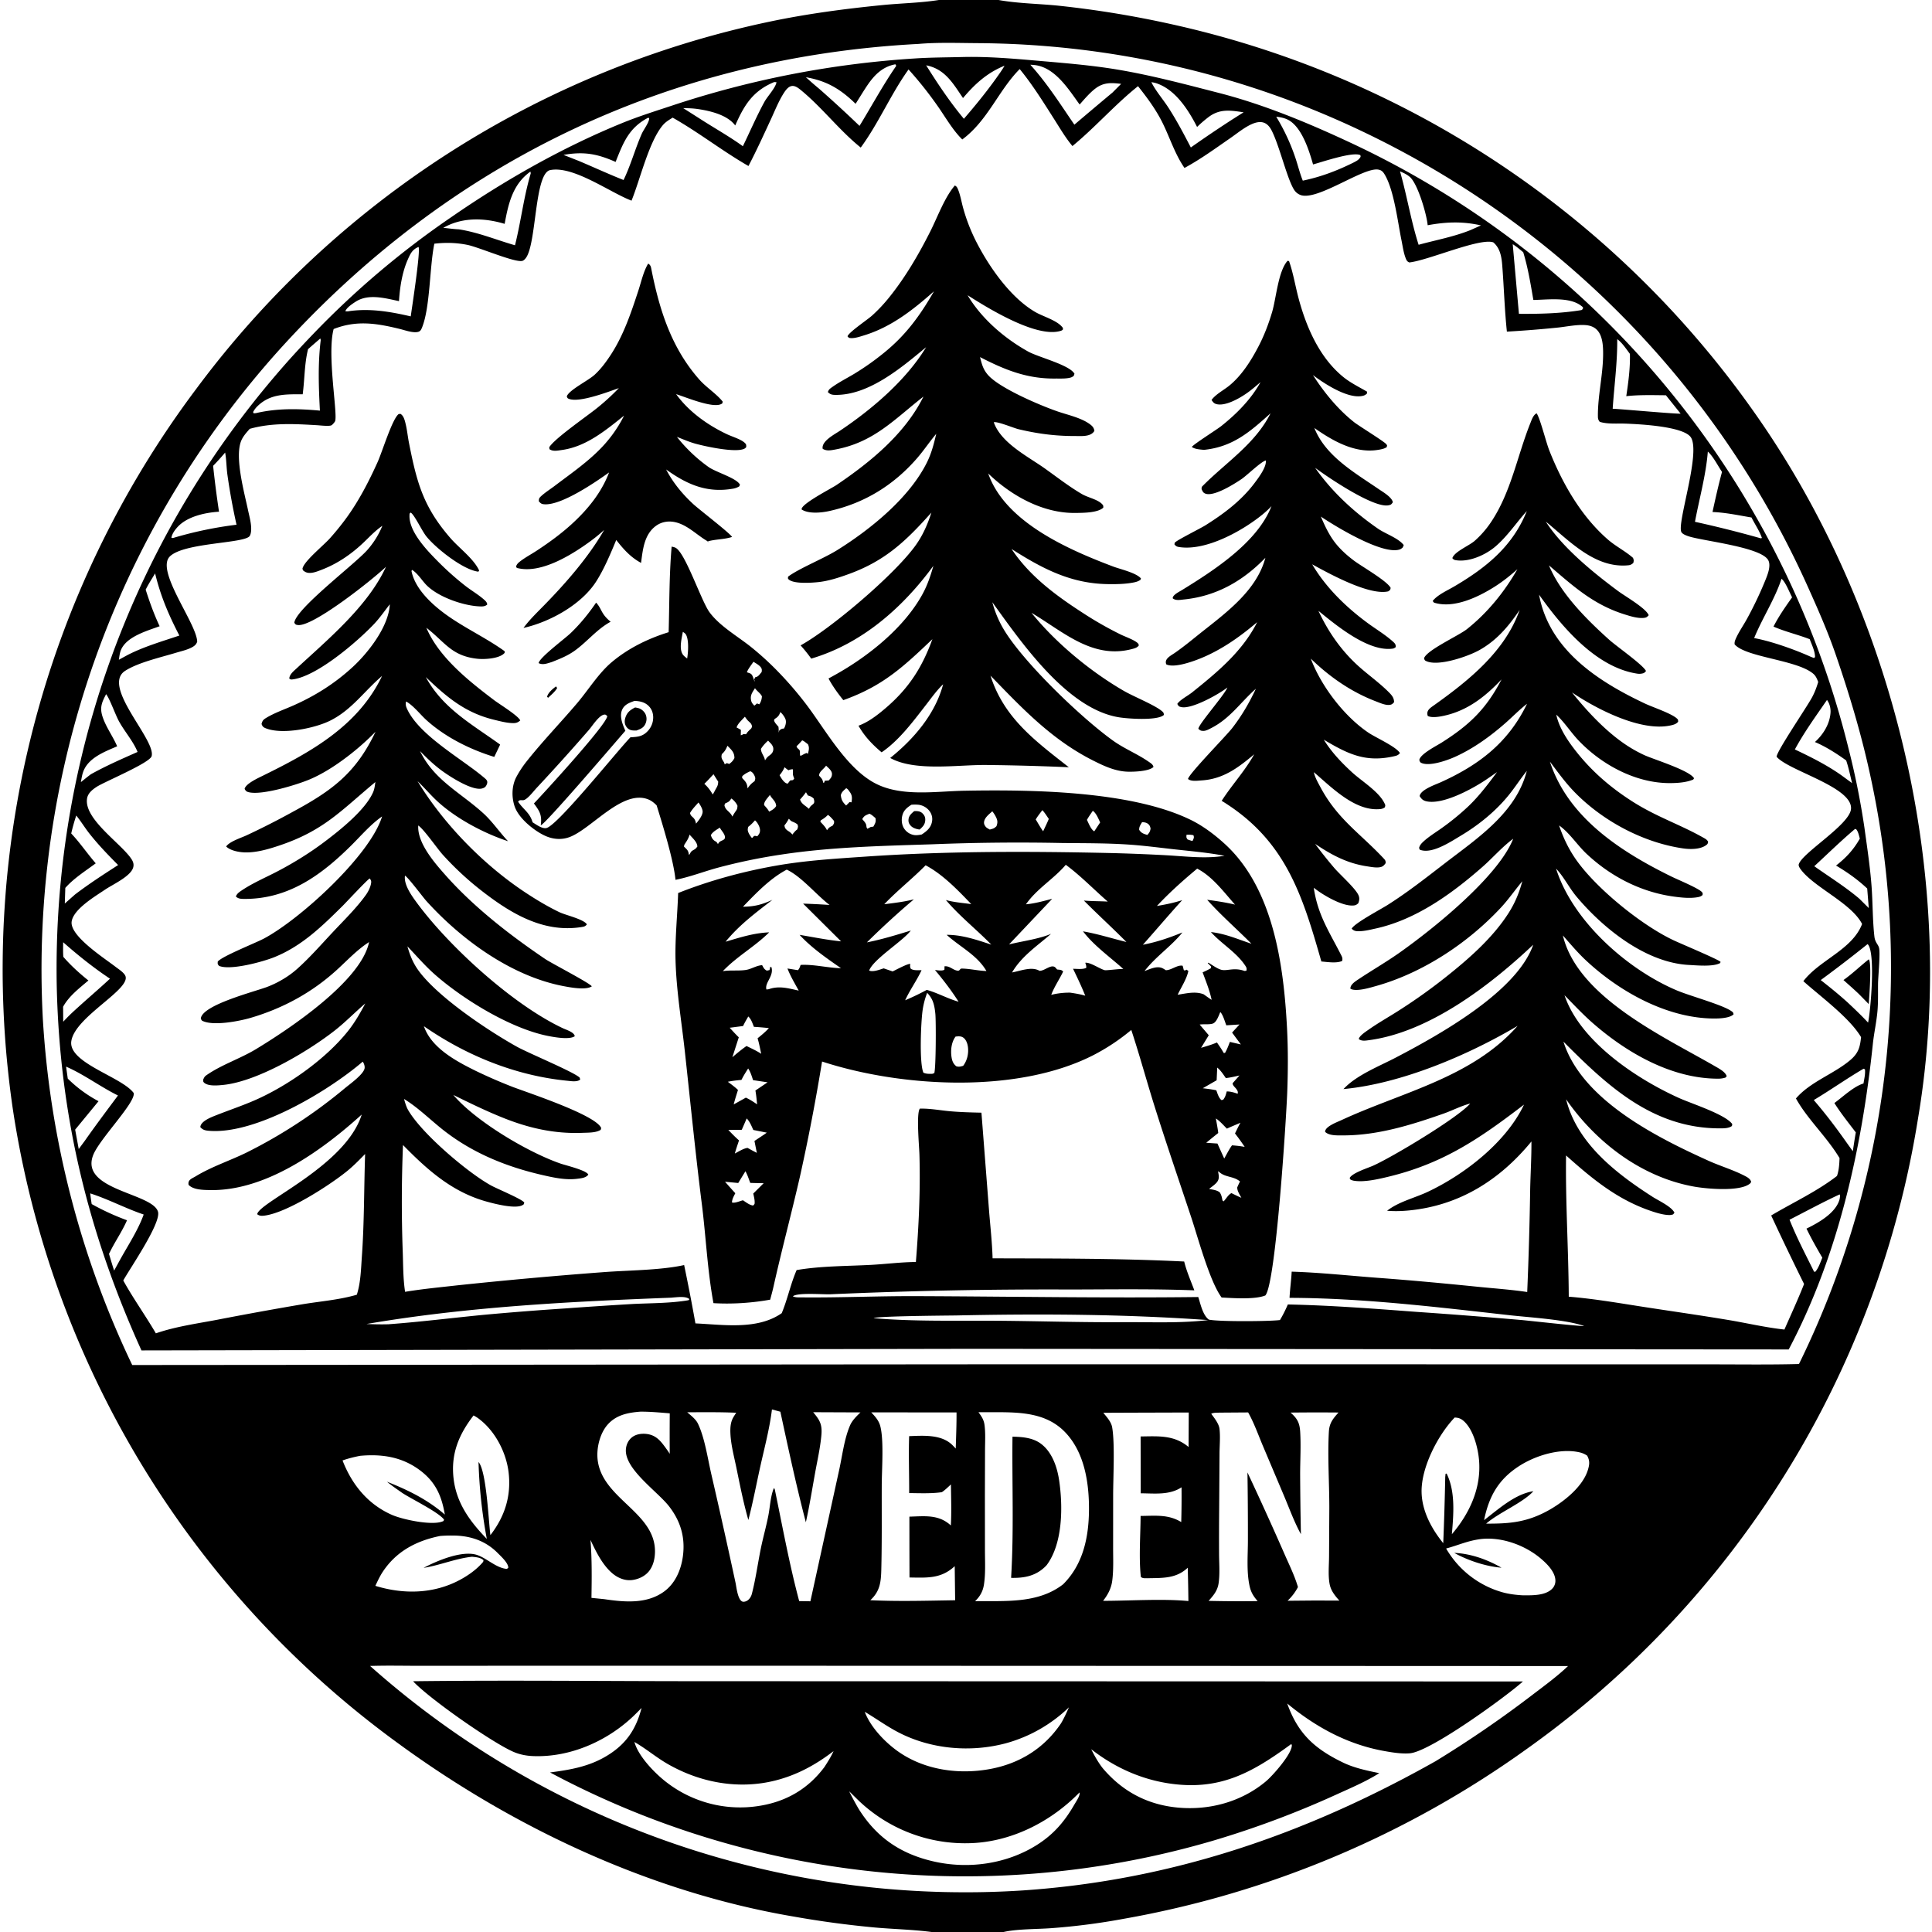 <svg xmlns="http://www.w3.org/2000/svg" viewBox="0 0 256 256"><path d="M124.399 0h7.914l.12.022c2.61.455 5.372.47 8.013.753q7.417.799 14.7 2.415 1.443.318 2.878.669 1.434.35 2.861.734t2.844.8q1.417.417 2.824.866 1.408.45 2.804.931 1.397.481 2.782.995 1.385.513 2.758 1.058 1.373.546 2.733 1.122t2.707 1.185 2.678 1.247 2.649 1.308 2.618 1.368 2.586 1.429q1.285.73 2.552 1.488t2.518 1.546q1.25.787 2.48 1.604 1.232.816 2.444 1.66t2.405 1.717q1.192.871 2.364 1.77 1.172.9 2.323 1.826t2.28 1.878 2.237 1.93q1.107.979 2.191 1.982t2.145 2.032q1.061 1.027 2.098 2.08 1.037 1.052 2.05 2.127 1.012 1.076 2 2.175.987 1.099 1.948 2.22.962 1.122 1.898 2.265t1.845 2.307 1.791 2.35 1.736 2.39c18.802 26.388 27.365 61.874 21.987 93.88q-.248 1.558-.535 3.11-.285 1.552-.61 3.096t-.687 3.08-.766 3.061q-.4 1.527-.837 3.042-.44 1.516-.916 3.02t-.99 2.997-1.063 2.97q-.55 1.48-1.138 2.945t-1.21 2.914-1.281 2.883q-.66 1.434-1.354 2.851t-1.423 2.816-1.493 2.78-1.562 2.743q-.797 1.361-1.629 2.702-.831 1.341-1.696 2.661-.864 1.32-1.761 2.619-.897 1.298-1.826 2.573-.929 1.276-1.889 2.528t-1.952 2.48q-.99 1.228-2.012 2.431-1.021 1.203-2.072 2.38-1.05 1.177-2.13 2.328t-2.188 2.274-2.243 2.22-2.298 2.162q-1.163 1.067-2.351 2.105-1.189 1.038-2.403 2.046t-2.452 1.986-2.501 1.924-2.548 1.862q-1.485 1.067-3 2.093-1.513 1.025-3.055 2.007t-3.112 1.922q-1.57.939-3.164 1.833-1.595.895-3.215 1.744-1.62.85-3.262 1.653-1.642.804-3.307 1.561-1.664.758-3.35 1.468-1.684.71-3.389 1.373t-3.426 1.278q-1.722.615-3.461 1.181t-3.493 1.084-3.522.985-3.548.885-3.571.787q-1.792.368-3.593.685-4.761.883-9.591 1.238c-1.851.14-4.543.095-6.294.505h-9.563c-2.495-.327-5.05-.373-7.56-.6q-5.398-.502-10.736-1.45c-19.027-3.24-37.298-11.843-52.767-23.235q-1.269-.93-2.514-1.891-1.246-.961-2.468-1.953-1.221-.991-2.418-2.013t-2.368-2.072-2.316-2.13-2.262-2.186-2.209-2.242q-1.09-1.134-2.152-2.295-1.061-1.161-2.094-2.348t-2.036-2.4q-1.003-1.211-1.976-2.448t-1.915-2.496-1.853-2.544q-.91-1.282-1.79-2.588-.878-1.305-1.724-2.631-.846-1.327-1.66-2.674-.813-1.346-1.592-2.713t-1.526-2.752q-.745-1.386-1.456-2.789-.712-1.404-1.388-2.824t-1.317-2.857-1.247-2.89-1.174-2.919q-.57-1.466-1.103-2.947-.532-1.48-1.029-2.973t-.955-2.998-.88-3.02-.807-3.042-.73-3.06-.655-3.078q-.309-1.543-.58-3.093t-.501-3.106q-.226-1.56-.413-3.127T.92 140.48t-.258-3.143q-.11-1.573-.181-3.148t-.104-3.153-.025-3.153.051-3.154.13-3.15.207-3.148.285-3.14q.162-1.57.362-3.134t.439-3.123.516-3.111.592-3.098.668-3.082.744-3.065.82-3.046q.428-1.517.893-3.024.466-1.507.969-3.002T8.07 84.63t1.114-2.95 1.188-2.922 1.259-2.892 1.33-2.86 1.399-2.826 1.469-2.79q.751-1.387 1.537-2.755t1.604-2.715q.82-1.348 1.671-2.675t1.737-2.633q.884-1.305 1.8-2.589.917-1.284 1.864-2.544.86-1.157 1.745-2.294t1.797-2.255 1.848-2.213 1.897-2.17 1.946-2.128 1.993-2.082 2.04-2.037q1.033-1.006 2.087-1.99 1.054-.983 2.13-1.942 1.077-.959 2.174-1.893 1.098-.934 2.217-1.844 1.119-.909 2.258-1.792 1.139-.884 2.297-1.741 1.16-.858 2.337-1.689 1.178-.83 2.375-1.635 1.196-.804 2.41-1.58 1.215-.778 2.446-1.527t2.48-1.47 2.513-1.413 2.544-1.356 2.574-1.298q1.295-.634 2.603-1.239t2.63-1.18 2.657-1.12 2.681-1.06 2.705-.998 2.726-.936q1.369-.453 2.747-.875 1.379-.422 2.766-.812t2.784-.75q1.397-.358 2.8-.686 1.404-.327 2.815-.622c4.907-1.028 9.933-1.693 14.92-2.185 2.412-.239 4.899-.278 7.29-.647zm72.247 201.428c1.894-1.445 4.085-3.46 6.533-3.835-1.371 1.53-4.559 2.824-6.256 4.297 2.863.014 5.059-.141 7.667-1.445 2.152-1.076 5.066-3.245 5.807-5.653.224-.729.28-1.24-.092-1.912q-.22-.15-.464-.258-.243-.108-.502-.17c-2.614-.617-5.947.427-8.13 1.862-2.704 1.776-3.92 3.995-4.563 7.114M121.675 5.822c-33.43 1.762-62.503 15.88-84.855 40.735q-1.003 1.12-1.978 2.264-.975 1.145-1.922 2.312-.947 1.168-1.865 2.358t-1.806 2.403q-.89 1.213-1.748 2.447-.859 1.234-1.687 2.488t-1.625 2.53-1.563 2.568-1.5 2.605-1.435 2.642-1.37 2.676q-.67 1.346-1.305 2.709t-1.237 2.74-1.17 2.768q-.569 1.392-1.103 2.798-.534 1.405-1.033 2.823-.5 1.418-.964 2.848t-.893 2.87-.824 2.891-.752 2.911-.68 2.929-.61 2.944q-.286 1.475-.536 2.958-.25 1.482-.464 2.97t-.39 2.981-.319 2.99q-.14 1.496-.245 2.996t-.17 3.002q-.068 1.501-.099 3.004-.03 1.503-.024 3.007.007 1.503.05 3.006t.123 3.004q.088 1.487.212 2.971.124 1.485.284 2.967t.355 2.958.427 2.949.498 2.938q.267 1.465.57 2.924.302 1.46.64 2.91.337 1.451.709 2.894.373 1.443.78 2.876t.849 2.856.918 2.835.986 2.811 1.054 2.787 1.121 2.76 1.188 2.733q.61 1.36 1.254 2.703l116.416-.097 69.188.006 23.245.005c3.995-.005 8.01.061 12.003-.046q.55-1.122 1.078-2.256.526-1.133 1.03-2.277.502-1.144.982-2.299.478-1.155.933-2.319t.885-2.338.835-2.356.786-2.372.737-2.389.685-2.404.636-2.417q.305-1.213.584-2.43.28-1.219.534-2.443t.482-2.452.431-2.463q.203-1.233.38-2.47.176-1.238.326-2.478t.276-2.485.222-2.49q.1-1.246.173-2.494.072-1.247.117-2.496.047-1.25.067-2.5t.013-2.499q-.005-1.25-.037-2.5-.033-1.249-.09-2.497-.06-1.249-.145-2.496-.083-1.247-.196-2.492-.11-1.245-.246-2.487-.137-1.243-.3-2.482t-.352-2.475-.403-2.467q-.214-1.23-.455-2.457-.24-1.227-.506-2.448c-1.162-5.415-2.777-10.8-4.579-16.038-1.11-3.228-2.488-6.317-3.889-9.426q-.552-1.216-1.13-2.42t-1.181-2.393-1.234-2.368-1.285-2.34-1.336-2.311-1.386-2.282-1.436-2.25-1.484-2.22-1.532-2.186-1.58-2.152q-.801-1.067-1.626-2.117t-1.672-2.081-1.717-2.045-1.761-2.006-1.805-1.968q-.913-.973-1.847-1.927t-1.889-1.887-1.929-1.845q-.975-.912-1.97-1.803-.994-.89-2.007-1.759t-2.046-1.715-2.083-1.67-2.119-1.624-2.154-1.578q-1.085-.776-2.187-1.53-1.102-.753-2.22-1.482t-2.253-1.433-2.283-1.384-2.313-1.333q-1.163-.655-2.341-1.283-1.178-.629-2.369-1.232-1.19-.603-2.394-1.18-1.496-.718-3.012-1.395-1.515-.677-3.049-1.312-1.533-.635-3.084-1.227-1.55-.592-3.116-1.141-1.567-.55-3.148-1.055-1.58-.505-3.175-.967t-3.2-.879q-1.607-.417-3.224-.79-1.617-.372-3.244-.7t-3.263-.61q-1.635-.283-3.278-.52-1.642-.238-3.291-.43-1.649-.191-3.302-.337t-3.31-.247-3.316-.154-3.318-.063c-2.577-.017-5.227-.115-7.793.106M102.287 186.76c-.307 2.506-.975 5.013-1.526 7.476-.531 2.38-.984 4.813-1.6 7.17-.657-2.29-1.115-4.63-1.595-6.963-.298-1.448-.707-2.964-.78-4.442-.035-.719-.009-1.479.343-2.126.127-.234.277-.457.424-.678-2.16-.1-4.331-.065-6.493-.065.496.437 1.129.904 1.42 1.508.9 1.866 1.298 4.642 1.774 6.702q1.66 7.184 3.21 14.392c.122.56.309 2.547 1.075 2.508.34-.017.623-.209.819-.48q.094-.13.162-.276t.108-.302c.505-1.948.78-4.02 1.184-5.998.3-1.465.713-2.905 1-4.373.223-1.148.282-2.572.735-3.643.117.17.08.088.128.236 1.015 4.911 1.928 9.905 3.222 14.749l1.483.024 3.759-17.154c.453-1.976.705-4.346 1.51-6.184.282-.646.867-1.207 1.367-1.69l-6.269-.026c.882 1.05 1.215 1.62 1.09 3.036-.147 1.664-.533 3.341-.83 4.988-.395 2.185-.746 4.394-1.228 6.562-1.262-4.821-2.327-9.78-3.378-14.652zm-17.428.293c-1.644.125-3.227.428-4.367 1.743-1.002 1.154-1.456 3.041-1.312 4.528.508 5.24 7.611 7 7.609 12.233 0 .905-.202 1.859-.76 2.59-.535.704-1.428 1.117-2.292 1.219-.952.112-1.891-.29-2.606-.899-1.305-1.11-2.181-2.893-2.889-4.42.203 2.55.168 5.125.13 7.68l1.657.165c2.662.394 5.641.686 7.96-1.001 1.483-1.078 2.25-2.868 2.493-4.644.343-2.508-.29-4.68-1.84-6.666-1.554-1.992-5.934-4.942-5.705-7.568.051-.587.298-1.135.752-1.52.55-.469 1.345-.573 2.039-.479 1.249.17 1.855.976 2.544 1.932q.248.337.471.691-.018-2.681.003-5.362c-1.294-.106-2.587-.227-3.887-.222m30.584.093c.536.567 1.018 1.09 1.212 1.874.474 1.907.188 5.647.181 7.791-.012 3.727.034 7.466-.06 11.191-.04 1.578-.164 2.805-1.37 3.954l-.085.079c3.74.18 7.498.063 11.24.007l-.056-4.516c-1.814 1.69-3.674 1.53-5.992 1.499l-.01-3.713-.004-4.348c2.025-.056 3.883-.323 5.493 1.167.103-1.82.031-3.617.011-5.437-.386.354-.765.738-1.204 1.028-1.416.202-2.9.13-4.329.118.008-2.506-.086-5.043-.004-7.543 1.856-.07 4.225-.257 5.68 1.133q.257.248.494.514c.048-1.595.115-3.192.105-4.789zm14.207-.02c.387.518.702.98.795 1.632.157 1.103.077 2.31.075 3.426l-.017 5.878.007 7.357c0 1.494.096 3.063-.132 4.54-.14.91-.521 1.572-1.173 2.208 3.99-.055 8.337.349 11.663-2.24 2.647-2.63 3.402-6.234 3.426-9.862.023-3.585-.597-7.674-3.216-10.345-2.486-2.535-5.915-2.592-9.235-2.596zm20.007.062-3.462.015c.461.575 1.043 1.183 1.173 1.932.375 2.165.128 6.611.129 9.075l-.003 6.888c-.001 1.433.07 2.933-.117 4.356-.134 1.023-.585 1.863-1.213 2.665 3.522 0 7.89-.299 11.304.028q-.023-2.207-.087-4.414c-1.559 1.475-3.359 1.343-5.357 1.393-.35-.01-.562.045-.853-.166-.285-2.457-.048-5.569-.037-8.088 1.93-.017 3.674-.238 5.384.812q.064-2.303.04-4.607c-1.607 1.059-3.565.805-5.409.793l-.013-7.53c2.332-.03 4.445-.216 6.357 1.398l.022-4.573zm11.9-.006c-.35.019-.75-.015-1.064.149.406.561 1.016 1.306 1.098 2.006.121 1.044.008 2.207.002 3.266l-.047 7.266q-.028 3.023-.014 6.045c.007 1.27.122 2.623-.061 3.876-.144.982-.684 1.623-1.325 2.334q3.248.077 6.497.032c-.535-.613-.871-1.14-1.054-1.94-.443-1.946-.231-4.176-.236-6.17q.007-4.47-.059-8.94 2.469 5.26 4.806 10.58c.654 1.512 1.42 3.025 1.885 4.608a6.6 6.6 0 0 1-1.38 1.814l3.676-.032 3.19.012c-.566-.631-1.103-1.284-1.278-2.14-.232-1.133-.093-2.534-.086-3.696l.034-6.44c.003-3.325-.242-6.765-.06-10.076.065-1.176.522-1.718 1.276-2.57q-3.177-.028-6.353.008c.878.774 1.202 1.34 1.275 2.523.114 1.85 0 3.769-.004 5.625q.02 3.983.102 7.966c-.867-1.583-1.501-3.326-2.199-4.99l-2.923-6.911c-.585-1.412-1.119-2.901-1.87-4.233zm-98.81.375c-1.971 2.552-3.036 5.135-2.639 8.417.394 3.254 2.192 5.66 4.398 7.94a65.5 65.5 0 0 1-1.099-10.19c1.06 1.218 1.328 7.85 1.573 9.689 1.91-2.465 2.787-5.205 2.41-8.336-.312-2.576-1.712-5.322-3.766-6.946a4.7 4.7 0 0 0-.877-.574m130.002.274c-2.22 2.322-4.464 6.639-4.38 9.929.062 2.49 1.33 4.827 2.868 6.719q.179-4.379.265-8.76l.044-.437.139-.026c1.193 2.401.913 5.452.696 8.035 2.335-2.736 3.9-6.094 3.603-9.764-.133-1.65-.752-4.103-2.037-5.235-.372-.328-.702-.444-1.198-.461m-145.037 5.073c-.801.157-1.553.343-2.324.611 1.233 3.187 3.345 5.8 6.522 7.204 1.438.636 5.293 1.445 6.708.884.202-.08.133-.029.218-.248-.723-.99-4.26-2.698-5.531-3.532-.685-.482-1.385-.951-2.027-1.489 2.81 1.11 5.36 2.363 7.664 4.353-.441-2.59-1.294-4.43-3.46-5.987-2.341-1.683-4.959-2.052-7.77-1.796m149.044 8.786.035.127zm-138.438 1.834c-3.134.634-5.792 2.02-7.593 4.737-.391.59-.686 1.233-.989 1.871 3.695 1.14 7.682 1.084 11.155-.763 1.154-.614 2.287-1.415 3.132-2.418l.044-.208c-.387-.38-1.007-.41-1.525-.465-2.198.235-4.237 1.13-6.413 1.472 1.72-.92 5.15-2.385 7.123-1.696 1.297.452 2.52 1.73 3.916 1.835l.182-.159c.001-.633-.969-1.506-1.4-1.942-1.667-1.685-3.741-2.333-6.071-2.322a18 18 0 0 0-1.561.058m137.998.396c-1.85.223-2.998.811-4.697 1.265q.152.263.317.518t.342.502.366.486.389.467.41.448.433.427q.22.208.452.406.23.198.471.383.24.187.49.361.248.174.505.337.257.162.522.311.265.15.536.287.272.136.55.26.277.123.56.233t.573.205.58.178c.846.23 1.708.335 2.58.39 1.224.007 3.027.082 3.96-.852q.055-.055.105-.115t.093-.125.078-.135.065-.141.05-.147.034-.153q.012-.076.017-.154t.002-.156c-.038-1.122-1.085-2.165-1.894-2.857-2.044-1.748-5.036-2.864-7.736-2.643zM49.039 220.75q1.096.974 2.215 1.921 1.12.948 2.262 1.867 1.143.92 2.308 1.81 1.165.891 2.352 1.753t2.395 1.694 2.435 1.634 2.475 1.573 2.514 1.512 2.55 1.45q1.284.708 2.585 1.385t2.619 1.322 2.65 1.256 2.68 1.19 2.71 1.124 2.736 1.056 2.761.989 2.785.92q1.399.443 2.808.85 1.408.408 2.827.781 1.418.374 2.845.712t2.862.64q1.436.302 2.878.57 1.442.266 2.89.498 1.448.23 2.902.426t2.912.355q1.458.16 2.92.282 1.46.123 2.925.21 1.464.088 2.93.137 1.465.053 2.932.065 1.466.016 2.933-.005t2.932-.08q1.465-.057 2.929-.152c19.762-1.333 37.51-7.44 54.72-17.123q6.688-4.084 12.909-8.848c1.577-1.203 3.21-2.391 4.645-3.762l-99.306-.038-38.966-.003-13.586.01c-2.285.003-4.59-.058-6.873.018"/><path d="M18.743 178.938C11.735 163.47 7.957 148.05 7.527 131.046q-.034-1.493-.03-2.988t.045-2.987q.04-1.494.118-2.986t.192-2.982.265-2.977.339-2.969.412-2.959.485-2.948.558-2.936.63-2.921.701-2.905.774-2.886.844-2.867.915-2.844.985-2.821 1.054-2.796 1.123-2.77q.578-1.377 1.19-2.74.613-1.363 1.259-2.71.646-1.348 1.324-2.679.68-1.33 1.39-2.645.712-1.314 1.456-2.61t1.52-2.573q.775-1.277 1.582-2.534.806-1.258 1.644-2.495t1.706-2.454 1.765-2.41q.898-1.195 1.825-2.367t1.883-2.32 1.938-2.274 1.995-2.225 2.05-2.175q2.086-2.176 4.284-4.241t4.499-4.013 4.701-3.773 4.892-3.523c7.026-4.859 14.718-9.225 22.645-12.456 2.11-.86 4.292-1.545 6.454-2.26q1.955-.65 3.93-1.239 1.976-.587 3.97-1.111 1.993-.524 4.002-.982 2.01-.46 4.033-.853 2.023-.394 4.057-.722t4.079-.59 4.096-.458 4.109-.326c2.08-.14 4.19-.136 6.276-.19 3.242-.085 6.577.192 9.808.474 3.558.312 7.152.59 10.676 1.174 4.555.755 9.111 1.972 13.583 3.122 6.169 1.586 12.332 4.194 18.078 6.906q1.508.716 2.997 1.474t2.956 1.556 2.91 1.638 2.865 1.718q1.421.879 2.816 1.797 1.396.918 2.766 1.874 1.369.956 2.712 1.95 1.342.993 2.657 2.024 1.314 1.03 2.6 2.097 1.285 1.067 2.54 2.169 1.255 1.101 2.48 2.238 1.224 1.136 2.416 2.306 1.193 1.17 2.352 2.372 1.16 1.202 2.285 2.436t2.217 2.499 2.146 2.56q1.056 1.294 2.075 2.617t2.002 2.674q.982 1.352 1.926 2.73t1.85 2.78 1.773 2.832q.866 1.428 1.693 2.88.827 1.45 1.613 2.924t1.53 2.97 1.449 3.01q.703 1.514 1.364 3.048.66 1.534 1.279 3.086t1.193 3.12 1.106 3.152 1.018 3.181.93 3.209q.442 1.61.84 3.232 1.29 5.093 2.057 10.29c.354 2.573.751 5.178.945 7.767.164 2.2.127 4.44.373 6.629.042.374.13.616.325.938.127.208.226.342.291.584.19.705-.117 3.735-.13 4.766-.013 1.218.03 2.463-.082 3.674-.133 1.447-.458 2.877-.61 4.325-1.452 13.829-4.594 28.071-11.146 40.452l-108.296-.082zm32.91-98.868c-.691.88-1.327 1.813-2.098 2.625-2.188 2.306-7.569 6.955-10.815 7.333-.229.027-.222-.004-.408-.108.021-.556.586-1 .968-1.353 4.15-3.845 9.456-8.246 11.844-13.463-1.719 1.65-9.65 7.961-11.667 7.717-.292-.035-.312-.066-.48-.302.206-1.863 7.938-7.702 9.633-9.596a11.2 11.2 0 0 0 2.035-3.252c-.92.623-1.686 1.453-2.489 2.217-1.615 1.537-3.44 2.791-5.526 3.598-.536.207-1.27.514-1.85.41-.279-.049-.406-.139-.627-.3-.086-.207-.13-.193-.038-.421.41-1.023 2.725-2.897 3.572-3.837q1.163-1.3 2.193-2.707c1.648-2.262 2.983-4.846 4.133-7.397.612-1.354 1.923-5.671 2.772-6.353.215-.037.21-.09.358.025.36.28.492.874.593 1.293.195.813.272 1.653.434 2.473 1.034 5.233 1.872 8.473 5.516 12.654 1.13 1.298 3.075 2.719 3.784 4.27l-.1.153c-2-.222-5.605-3.079-6.88-4.655-.612-.756-1.544-2.8-2.084-3.178-.195.189-.151.083-.164.369-.093 2.096 2.208 4.53 3.579 5.92q1.823 1.868 3.882 3.474c.808.621 1.759 1.168 2.504 1.855.183.169.303.315.338.564-.292.272-.625.269-1.015.253-2.248-.093-5.747-1.326-7.234-3.029-.52-.595-1.037-1.377-1.7-1.806l-.094.134c.509 2.602 3.134 4.827 5.221 6.235 2.312 1.56 4.86 2.775 7.123 4.403 0 .225.047.19-.11.334-.722.659-2.559.767-3.497.668-3.453-.365-4.316-2.229-6.763-4.106 1.656 3.92 5.654 7.077 8.99 9.602.69.521 3.172 2.04 3.45 2.675-.343.315-.614.373-1.078.353-.792-.033-1.626-.256-2.394-.442-3.83-.929-6.26-2.992-9.044-5.656 2.282 4.187 6.141 6.265 9.852 8.946l-.779 1.634c-3.19-.98-6.486-2.617-8.978-4.869-.836-.756-1.728-1.935-2.7-2.475-.117.355-.024.668.129.996 1.64 3.527 7.248 6.59 10.18 9.076.34.29.576.462.367.944-.129.297-.286.416-.593.504-1.335.38-4.491-1.694-5.52-2.476-.992-.753-1.858-1.581-2.721-2.474 1.853 3.86 5.405 5.518 8.414 8.27 1.188 1.087 2.134 2.498 3.247 3.674-3.163-1.04-6.732-2.927-9.214-5.152-.984-.883-1.818-1.898-2.773-2.802 3.436 5.661 8.726 11.072 14.266 14.739 1.445.956 2.952 1.86 4.513 2.613.828.4 3.22.925 3.655 1.62-.205.267-.365.3-.687.352-5.184.838-9.6-1.927-13.494-4.986q-2.642-2.085-4.903-4.579c-.734-.811-2.521-3.404-3.26-3.887-.148 2.27 2.079 4.85 3.486 6.445 3.816 4.329 8.584 8.03 13.346 11.254.808.547 5.948 3.203 6.162 3.616-.786.537-2.87.137-3.784-.038-6.88-1.322-13.486-6.136-18.132-11.27-.456-.504-2.41-3.135-2.837-3.36-.18 1.157.846 2.6 1.504 3.5 4.32 5.902 12.849 13.643 19.435 16.725.434.204 1.517.528 1.553 1.054-.704.482-2.658.13-3.486-.03-4.942-.959-11.285-4.835-15.063-8.168-1.312-1.158-2.416-2.458-3.621-3.716.336 1.177.725 2.172 1.446 3.174 2.532 3.514 9.194 7.97 13.045 10.117 1.56.87 7.639 3.383 8.34 4.113l.064.254c-.425.346-1.2.203-1.726.151-6.84-.675-13.35-3.327-18.982-7.224.973 2.876 4.279 4.637 6.847 5.905q2.387 1.154 4.857 2.115c1.897.738 11.105 3.733 11.787 5.478-.093.28-.01.212-.248.329-.606.298-1.555.273-2.224.3-3.706.15-7.093-.616-10.52-1.988-2.255-.903-4.425-1.96-6.601-3.034L60 145.02l.069.065.082.098c3 3.469 9.856 7.532 14.154 9.008.676.232 3.457.892 3.647 1.459-.334.435-.96.48-1.48.546-1.554.197-3.191-.172-4.698-.52-4.767-1.103-9.246-2.937-13.115-6-1.702-1.349-3.264-2.92-5.123-4.059.144.49.28 1.007.535 1.452 1.776 3.108 7.9 8.312 11.005 10.017.809.444 4.07 1.789 4.393 2.255-.062.222-.011.204-.185.318-.918.601-3.821-.169-4.84-.452-4.546-1.266-7.818-4.193-11.046-7.488q-.287 7.036-.036 14.074c.064 1.773.042 3.626.314 5.38 2.324-.385 4.676-.604 7.015-.869q9.547-1.007 19.12-1.726c3.345-.267 7.652-.244 10.84-.951q.807 3.854 1.496 7.73c3.716.171 8.221.895 11.435-1.355.775-1.86 1.173-3.866 1.975-5.709 3.188-.551 6.621-.517 9.857-.69 1.972-.106 3.975-.369 5.945-.381.38-4.756.61-9.452.47-14.227-.033-1.153-.434-5.44.053-6.094 1.3-.04 2.627.218 3.922.337 1.408.13 2.829.166 4.242.198l1.005 12.937c.167 2.11.411 4.247.472 6.362 8.466.025 16.929.003 25.387.423.316 1.296.879 2.57 1.346 3.819-5.464-.208-10.956-.121-16.424-.11q-15.907-.071-31.798.631c-1.008.041-4.354-.251-4.977.27.336.165.712.137 1.078.141 5.077.054 10.157-.183 15.24-.164 12.47.046 24.929.267 37.4.118.305.933.591 2.388 1.398 2.99 1.226.29 8.057.242 9.428.06.402-.674.734-1.343 1.044-2.064 5.688.114 11.373.555 17.043.981q6.992.48 13.974 1.085c.955.087 8.068.881 8.242.784-2.442-.851-7.179-1.125-9.852-1.423-9.64-1.075-19.48-2.28-29.183-2.303.06-1.161.228-2.315.285-3.471 3.853.116 7.659.541 11.496.825 4.41.326 8.793.737 13.193 1.182 2.177.22 4.356.369 6.521.691q.29-6.824.393-13.653c.049-2.1.178-4.195.166-6.296-4.168 5.085-9.491 8.46-16.14 9.133-.997.1-1.986.134-2.986.05l.127-.098c1.519-1.134 3.56-1.608 5.27-2.415 4.882-2.303 10.39-6.569 12.746-11.553-5.828 4.463-10.652 7.788-17.967 9.554-1.323.32-3.245.77-4.606.527a1.7 1.7 0 0 1-.424-.15l-.108-.2c.317-.667 2.373-1.316 3.074-1.625 2.483-1.091 11.25-6.343 12.903-8.25l.062-.069-.062.07c-1.184.3-2.367.924-3.53 1.334-4.297 1.51-8.732 2.892-13.33 2.887-.713 0-1.843.059-2.368-.472-.022-.703 1.584-1.282 2.16-1.55 8.003-3.712 17.289-5.62 23.347-12.492-6.595 3.905-15.43 7.662-23.08 8.376l.087-.09q.073-.073.148-.145c1.72-1.703 4.561-2.818 6.715-3.945 5.72-2.99 16.036-8.71 18.198-14.947-5.721 5.4-13.768 11.58-21.754 12.646-.465.062-.966.155-1.355-.14.007-.033.01-.067.022-.099.155-.413.924-.906 1.297-1.169 1.293-.91 2.693-1.688 4.023-2.545q3.482-2.218 6.69-4.814c2.832-2.274 5.76-4.906 7.74-7.966.894-1.38 1.465-2.742 1.893-4.326-.972 1.161-1.812 2.393-2.852 3.509-4.367 4.69-10.362 8.655-16.565 10.384-.81.226-2.6.779-3.358.355-.056-.55.67-.995 1.086-1.273 1.795-1.197 3.677-2.278 5.44-3.525 4.472-3.162 12.858-9.912 14.962-14.89l.079-.19c-1.413 1.03-2.707 2.525-4.034 3.693-4.052 3.565-8.827 7.026-14.18 8.2-.749.164-1.55.37-2.32.36-.39-.007-.597-.064-.87-.34.393-.738 3.82-2.546 4.743-3.13 2.684-1.697 5.129-3.626 7.641-5.56 4.28-3.296 9.403-6.66 10.821-12.214-.803 1.003-1.504 2.092-2.307 3.1-1.747 2.191-4.038 4.052-6.438 5.486-1.283.767-3.732 2.41-5.304 1.9-.197-.063-.135-.06-.222-.283.077-.323.283-.566.52-.79.735-.698 1.69-1.27 2.514-1.86a33 33 0 0 0 3.442-2.813c1.466-1.386 2.652-2.972 3.854-4.581q-.702.495-1.412.978c-1.773 1.202-5.778 3.41-7.98 2.885-.43-.103-.636-.316-.864-.677.101-.846 2.08-1.518 2.782-1.834 5.107-2.306 8.974-5.274 11.449-10.403-.987.762-1.877 1.68-2.812 2.507-2.019 1.781-4.323 3.455-6.793 4.551-1.031.458-3.338 1.276-4.412.772-.195-.092-.184-.193-.26-.378.118-.794 2.271-1.873 2.962-2.311 3.687-2.334 5.902-4.452 7.936-8.371-1.95 2.065-4.11 3.834-6.892 4.63-.727.207-2.23.571-2.886.21-.238-.712.303-1.04.827-1.413 4.591-3.27 9.417-7.131 11.348-12.63-1.465 2.171-3.047 4.05-5.37 5.339-1.474.818-5.319 2.15-6.947 1.465-.261-.11-.261-.132-.35-.398.331-1.07 4.589-2.997 5.67-3.854 2.738-2.172 4.966-4.924 6.7-7.95-.948.848-1.925 1.624-3 2.308-2.097 1.332-5.231 2.858-7.808 2.189-.252-.065-.28-.064-.411-.296.633-.813 1.973-1.4 2.854-1.92 4.246-2.5 7.73-5.303 9.614-9.987-1.397 1.543-2.555 3.319-4.144 4.683-1.287 1.104-3.382 2.06-5.113 1.849-.279-.034-.44-.06-.61-.294.266-.858 2.243-1.652 2.966-2.298q.622-.552 1.168-1.18t1.006-1.32c2.657-3.978 3.451-8.74 5.201-13.106.172-.43.39-1.094.829-1.28.471.685 1.238 3.811 1.683 4.936 1.714 4.331 4.2 8.691 7.744 11.774 1.055.917 2.306 1.53 3.341 2.438.112.299.113.337.048.651a1 1 0 0 1-.7.334c-4.412.418-7.785-3.248-10.904-5.788 2.204 3.442 6.304 6.774 9.581 9.203.948.702 3.692 2.268 4.054 3.2-.223.25-.328.325-.67.356-.805.075-1.758-.225-2.523-.465-4.146-1.297-6.81-3.744-10.025-6.498 1.564 3.765 4.991 7.165 7.996 9.869.928.835 4.558 3.381 4.864 4.141l-.26.25a1.8 1.8 0 0 1-.934.084c-5.469-.85-9.97-6.228-12.975-10.457 1.332 7.308 7.814 11.491 14.033 14.426 1.031.486 3.432 1.278 4.198 1.95.2.176.19.178.196.456-.242.32-.666.422-1.042.501-3.96.837-9.825-2.216-13.019-4.378 2.07 2.594 4.71 5.41 7.532 7.188q1.02.644 2.116 1.144c1.277.568 5.93 1.998 6.523 3.04l-.111.167c-.915.391-2.095.47-3.085.472-4.52.014-9.019-2.416-12.089-5.629-.986-1.032-1.775-2.27-2.787-3.266l-.184-.178-.06-.069.06.069c.373 1.784 1.553 3.52 2.668 4.925 2.129 2.685 4.625 4.814 7.508 6.64 3.161 2 6.232 2.995 9.289 4.725.278.157.515.269.66.567-.061.205-.042.26-.22.401-.79.621-2.173.603-3.111.466-5.36-.78-10.78-3.71-14.513-7.606-1.151-1.202-2.124-2.564-3.125-3.89 2.406 7.429 9.4 11.934 16.098 15.225.775.381 3.599 1.555 4.035 2.05.15.169.104.185.096.396-.215.198-.425.254-.707.3-.992.164-2.058.05-3.047-.082-4.383-.583-8.425-2.667-11.631-5.686-1.201-1.13-2.21-2.715-3.532-3.68l-.095-.066c.562 1.668 1.304 3.207 2.329 4.643 2.707 3.794 8.628 8.593 12.86 10.58.957.45 5.94 2.54 6.206 2.85l-.047.157c-.93.517-3.047.31-4.13.254-5.72-.291-11.364-4.833-14.905-9.05-.959-1.142-1.626-2.531-2.63-3.627l-.082-.087c2.186 6.938 9.418 13.356 16.004 16.139 1.723.728 5.908 1.862 7.172 2.706.234.156.281.17.345.453-.034.032-.065.069-.102.096-.73.541-2.543.49-3.438.436-5.9-.348-11.858-3.75-16.096-7.739-1.066-1.003-2.015-2.142-2.986-3.237q.047.186.097.371c2.205 7.99 13.423 13.115 20.085 16.973.495.286 1.372.743 1.526 1.315l-.163.175a3.1 3.1 0 0 1-.949.145c-6.151.01-12.074-3.392-16.587-7.326-1.334-1.162-2.554-2.47-3.792-3.731 2.054 6.099 9.494 11.062 15.198 13.629 1.656.745 6.096 2.152 7.029 3.441l-.043.255c-.445.329-1.121.315-1.655.314-8.852-.016-14.854-5.637-20.674-11.493l.072.216c2.543 7.577 12.266 12.457 19.152 15.57 1.573.71 3.282 1.209 4.807 2.003.353.184.727.386.846.788-.053.104-.072.161-.172.244-1.335 1.093-5.758.682-7.365.395-6.983-1.246-13.01-5.854-16.984-11.575 1.452 5.837 6.618 9.816 11.456 12.923.79.507 2.535 1.302 2.9 2.111l-.183.222c-.153.041-.292.08-.451.081-.88.008-2.02-.372-2.847-.668-4.299-1.542-7.538-4.242-10.88-7.227-.087 6.23.325 12.482.357 18.714 3.408.276 6.814.875 10.191 1.396 3.676.567 7.367 1.088 11.035 1.705 2.447.412 4.881.987 7.35 1.253.879-2.008 1.8-3.995 2.605-6.035q-2.235-4.512-4.359-9.078c2.897-1.722 6.046-3.173 8.721-5.238.262-.785.308-1.55.337-2.367-1.695-2.83-4.27-5.173-5.775-7.901 1.885-2.201 4.96-3.21 7.159-5.051 1.11-.929 1.326-1.705 1.468-3.075-1.526-2.574-5.356-5.367-7.647-7.412 2.144-2.822 6.475-4.159 7.784-7.58-1.448-2.807-6.44-4.883-8.165-7.281-.108-.15-.284-.427-.228-.622.43-1.505 6.686-5.216 6.92-7.305.325-2.92-8.298-5.092-9.854-6.954.012-.74 4.019-6.595 4.71-7.895.348-.654.591-1.302.801-2.011-.148-.391-.3-.775-.62-1.06-2.11-1.87-8.96-2.186-10.452-3.922-.04-.323.059-.54.188-.828.379-.845.946-1.65 1.395-2.465a49 49 0 0 0 2.387-4.968c.312-.761.91-2.106.48-2.896-.944-1.74-8.582-2.53-10.528-3.156-.285-.092-.833-.286-.981-.57-.607-1.165 2.528-10.262 1.301-12.48-.848-1.533-6.878-1.819-8.707-1.888-1.072-.041-2.392.09-3.411-.24-.186-.223-.24-.405-.243-.697-.034-2.687.663-5.44.69-8.15.011-1.091-.026-2.594-.873-3.392-.411-.388-.942-.542-1.496-.58-1.173-.08-2.504.217-3.677.336q-3.346.34-6.704.533c-.31-2.928-.386-5.877-.619-8.811-.09-1.127-.28-2.248-1.177-3.016-1.796-.634-8.66 2.402-11.14 2.66-.273-.129-.34-.233-.455-.515-.302-.747-.414-1.633-.576-2.423-.501-2.448-.977-6.583-2.205-8.677-.222-.378-.415-.61-.869-.689-1.953-.34-7.9 4.052-10.201 3.401a1.7 1.7 0 0 1-.89-.633c-.956-1.346-2.01-6.015-3.075-8.015-.239-.448-.58-.856-1.086-.997-.518-.143-1.073.02-1.548.234-.998.452-1.942 1.242-2.846 1.866-1.966 1.358-3.928 2.792-6.034 3.925-1.232-1.783-1.885-3.852-2.818-5.792-.893-1.855-2.067-3.438-3.338-5.042-3.06 2.441-5.663 5.445-8.69 7.935-.91-1.087-1.667-2.379-2.427-3.575-1.438-2.26-2.86-4.553-4.561-6.627-2.818 2.833-4.21 6.804-7.609 9.328-1.251-1.219-2.225-2.942-3.225-4.372a50 50 0 0 0-3.896-4.905c-2.354 3.283-3.927 7.06-6.332 10.35-2.845-2.285-5.116-5.312-7.962-7.638-.334-.273-.777-.612-1.237-.507-.416.094-.74.53-.96.866-.697 1.072-1.192 2.332-1.727 3.49-.968 2.09-1.925 4.19-2.992 6.234-3.435-1.972-6.581-4.45-10.045-6.41-.452.283-.924.56-1.275.968-1.868 2.17-3.026 7.215-4.175 10.032-2.855-1.084-7.706-4.662-10.776-4.05-2.104.42-1.79 9.778-3.234 11.66-.115.15-.289.336-.485.377-1.046.216-5.694-1.803-7.222-2.12-1.474-.303-2.922-.339-4.411-.163-.645 3.115-.54 8.405-1.633 11.115-.159.392-.29.564-.73.605-.682.063-1.594-.274-2.264-.437-3.083-.75-5.699-1.159-8.717.023-.902 3.37.557 11.188.196 12.2-.05.14-.363.497-.486.557-.322.156-1.527.009-1.906-.013-3.023-.177-5.975-.346-8.925.482-.457.526-.94 1.043-1.178 1.712-.788 2.223.463 6.729.952 9.045.182.863.464 1.815.415 2.7-.012.216-.073.588-.209.762-.767.983-8.697.844-10.564 2.69-1.929 1.907 3.552 8.861 3.625 11.286-.122.393-.376.585-.726.77-.632.334-1.386.494-2.067.7-1.985.603-5.004 1.28-6.745 2.394-3.21 2.054 4.084 9.121 3.502 11.311-.24.9-6.273 3.399-7.293 4.07-.559.368-1.148.834-1.263 1.533-.449 2.715 4.478 5.934 5.861 8.002.231.346.363.684.261 1.105-.29 1.202-2.715 2.285-3.705 2.956-1.319.893-4.205 2.584-4.458 4.238-.291 1.907 4.33 4.861 5.78 5.985.401.31 1.032.7 1.29 1.134 1.05 1.767-6.6 5.437-7.115 8.726-.455 2.906 6.67 4.724 8.268 6.892.24 1.279-4.531 6.08-5.368 8.21-1.833 4.668 7.885 5.023 8.586 7.525.422 1.508-3.745 7.546-4.604 9.101 1.312 2.378 2.945 4.647 4.32 7.005 2.563-.892 5.437-1.29 8.104-1.796q5.75-1.116 11.524-2.093c2.306-.368 4.764-.57 6.999-1.23.518-1.607.553-3.426.671-5.1.32-4.533.276-9.014.428-13.547-.809.829-1.605 1.645-2.513 2.368-2.394 1.908-7.834 5.383-10.75 5.787-.408.056-.715.078-1.039-.176.26-1.611 11.723-6.386 13.852-13.205-5.296 4.788-12.752 10.179-20.179 10.007-.858-.02-2.141-.035-2.761-.69-.135-.687.447-.834.966-1.15 2.09-1.27 4.515-2.054 6.718-3.135q1.749-.874 3.444-1.847 1.695-.974 3.33-2.045t3.206-2.235 3.07-2.417c.662-.547 2.325-1.728 2.569-2.542.09-.303-.055-.716-.23-.955-4.587 3.927-14.178 9.673-20.362 9.162-.496-.041-.825-.106-1.157-.488.043-.786 1.448-1.316 2.098-1.573 1.911-.755 3.892-1.403 5.754-2.273 4.158-1.943 8.82-5.268 11.69-8.851.922-1.152 1.63-2.394 2.32-3.692-1.369 1.165-2.607 2.454-4.028 3.57-3.585 2.811-10.298 6.79-14.834 7.231-.698.068-1.98.198-2.514-.317-.14-.136-.096-.231-.1-.41.098-.208.168-.382.363-.52 1.993-1.416 4.511-2.218 6.63-3.501 4.441-2.69 13.724-8.887 14.944-14.017l.038-.168c-1.579 1.006-2.92 2.458-4.303 3.715-3.282 2.985-7.13 5.074-11.384 6.324-1.498.44-5.029 1.137-6.455.37-.099-.164-.187-.21-.13-.41.486-1.736 6.938-3.386 8.75-4.05a13 13 0 0 0 2.01-.965q1.104-.638 2.051-1.49c1.647-1.482 3.149-3.2 4.664-4.817 1.468-1.567 3.151-3.202 4.395-4.951.279-.392.553-.945.65-1.418.069-.334.043-.467-.157-.733-.197.015-3.15 3.191-3.59 3.626-2.742 2.714-5.414 5.337-9.065 6.804-1.522.611-5.817 1.783-7.312 1.151-.21-.248-.192-.238-.177-.565.503-.684 5.022-2.471 6.126-3.06 4.796-2.553 14.087-11.028 15.65-16.176-1.497 1.035-2.766 2.529-4.055 3.81-4.006 3.983-8.379 7.168-14.267 7.117-.395-.003-.758-.028-1.051-.32.145-.39.447-.586.787-.814 1.46-.982 3.175-1.707 4.736-2.525 2.104-1.1 4.226-2.409 6.124-3.834 2.112-1.586 5.51-4.275 6.545-6.663.178-.411.23-.89.293-1.33-4.568 3.791-6.813 6.428-12.73 8.413-1.39.467-2.917.915-4.397.913-.814 0-2.045-.2-2.646-.786.441-.654 1.961-1.138 2.696-1.474q3.132-1.462 6.157-3.133c5.182-2.799 8.34-5.117 10.939-10.592q-1.165 1.185-2.438 2.254t-2.642 2.011c-1.108.759-2.325 1.476-3.56 2.008-1.628.703-6.386 2.181-8.163 1.732-.312-.079-.39-.168-.542-.441.147-.685 1.755-1.418 2.384-1.728 6.32-3.112 12.647-6.56 15.828-13.234-2.36 2.002-4.023 4.514-6.907 5.936-2.058 1.014-6.394 1.895-8.567.97-.305-.13-.378-.248-.495-.545.124-.447.226-.569.622-.808 1.108-.67 2.411-1.116 3.597-1.642 2.906-1.29 5.457-2.897 7.813-5.053 2.087-1.911 4.825-5.399 4.965-8.356l.066-.07zM118.62 8.523c-1.721.334-2.795 1.445-3.738 2.851-.523.78-1.005 1.588-1.511 2.379-2.008-1.959-3.817-3.034-6.584-3.52q.871.801 1.786 1.554 2.712 2.388 5.318 4.893c1.618-2.642 3.096-5.388 4.856-7.939-.065-.201-.004-.143-.127-.218m17.903.055c2.25 2.492 3.951 5.19 5.837 7.942q2.515-2.142 5.052-4.258l1.146-1.15c-1.321-.159-2.336-.22-3.453.647-.753.586-1.416 1.376-2.047 2.09-1.435-1.969-3.175-4.807-5.81-5.21a7 7 0 0 0-.725-.06m-13.8.078c1.514 2.42 3.166 4.891 4.998 7.084 1.511-1.746 2.949-3.514 4.294-5.392.372-.538.776-1.07 1.091-1.643-2.302.94-3.917 2.405-5.502 4.287-1.316-1.931-2.392-3.858-4.88-4.336m-20.132 2.214c-2.828 1.168-3.983 3.05-5.171 5.755-1.028-1.388-3.266-1.924-4.897-2.17-.664-.1-1.319-.122-1.99-.125l2.126 1.35c1.898 1.235 3.949 2.368 5.775 3.694.947-1.95 1.818-3.98 2.857-5.882.384-.703 1.493-1.879 1.596-2.602zm49.97.02c.601 1.2 1.554 2.278 2.285 3.411 1.086 1.685 2.019 3.462 2.944 5.238q2.726-1.924 5.53-3.734l1.463-.925c-1.703-.255-3.123-.5-4.61.605a16 16 0 0 0-1.554 1.337c-1.147-2.242-2.86-4.962-5.412-5.795a3.6 3.6 0 0 0-.645-.137m16.545 4.576a27 27 0 0 1 2.542 5.46c.334.991.584 2.043.977 3.01 2.403-.499 4.563-1.322 6.757-2.415.407-.214.671-.34.903-.746l-.025-.214c-1-.498-5.004.884-6.274 1.227-.525-1.836-1.464-4.876-3.244-5.876-.487-.274-1.086-.39-1.636-.446m-83.23.134c-2.569 1.35-3.299 3.326-4.308 5.855-2.453-1.09-4.248-1.403-6.898-.93l1.985.782c1.99.835 3.963 1.754 5.969 2.544.968-2.005 1.525-4.112 2.413-6.128.238-.54 1.017-1.555.981-2.07zm-15.594 7.138c-2.335 1.65-2.93 4.247-3.414 6.924-2.57-.774-5.396-.906-7.834.367l-.188.096-.113.06c.684.071 1.381.172 2.067.202 2.577.401 4.948 1.396 7.438 2.112.778-3.107 1.141-6.291 2.04-9.371.065-.22.048-.137.004-.39m115.225-.029c.922 3.214 1.445 6.536 2.465 9.725 2.297-.63 4.613-1.045 6.835-1.932.475-.212.954-.417 1.424-.638-2.43-.55-4.619-.469-7.06-.02-.117-1.4-1.307-5.495-2.363-6.4-.389-.332-.833-.541-1.301-.735m14.935 9.65.821 9.224c2.76.019 5.506-.045 8.235-.487l.184-.054-.062.013.2-.284-.03.231c-.036-.309-.031-.293-.283-.487-1.574-1.215-4.467-.795-6.331-.767-.362-2.102-.714-4.283-1.342-6.323-.452-.377-.889-.757-1.392-1.066m-144.987.366c-.829.325-1.098.925-1.437 1.7-.737 1.687-1.038 3.652-1.152 5.477-1.834-.387-4.068-1.029-5.767.09-.45.295-1.143.75-1.344 1.242.145.018.252.036.397.012 2.798-.424 5.535.042 8.27.677.148-1.054 1.337-8.774 1.033-9.198M42.44 44.85c-.54.473-1.09.938-1.623 1.42-.49 1.99-.44 3.96-.708 5.972-2.216.007-4.293-.098-6 1.59a2.9 2.9 0 0 0-.57.767l.074.166.29-.02c2.812-.665 5.624-.6 8.486-.335-.163-3.115-.273-6.114.094-9.223.023-.19.018-.123-.043-.337m171.851.093c.026 3.102-.394 6.13-.603 9.215 1.125.048 8.681.733 9.001.649l-1.946-2.432c-1.745-.016-3.517-.073-5.254.12.278-1.835.532-3.745.483-5.605-.484-.636-1.028-1.484-1.68-1.948m12.004 14.892c-.243 3.101-1.132 6.246-1.704 9.308q4.395.965 8.725 2.19l.146-.051c-.323-.94-.936-1.819-1.38-2.71-1.714-.288-3.429-.66-5.168-.727.388-1.781.784-3.553 1.26-5.313-.55-.816-1.166-2.05-1.88-2.697m-196.463.131a31 31 0 0 1-1.593 1.76q.323 3.049.782 6.08c-1.81.11-4.199.62-5.479 2.012-.355.386-.749.915-.83 1.441.272.042.14.052.395-.023q2.02-.595 4.082-1.022 2.063-.427 4.153-.684-.743-3.308-1.214-6.665c-.128-.943-.123-1.974-.297-2.898m-9.278 16.013c-.42.707-.887 1.416-1.25 2.154.53 1.662 1.106 3.264 1.85 4.846-1.67.615-4.369 1.36-5.119 3.132-.17.404-.219.879-.284 1.31l1.193-.649c2.155-1.098 4.536-1.787 6.824-2.559-1.42-2.74-2.487-5.228-3.214-8.234m215.508.711c-.878 2.684-2.55 5.224-3.627 7.859 2.267.413 5.316 1.498 7.449 2.454l.472.187.147-.122c.003-.768-.436-1.65-.704-2.372-1.572-.61-3.263-.998-4.799-1.67.696-1.37 1.577-2.626 2.465-3.877-.347-.647-.863-2.024-1.403-2.459M14.06 91.979c-.55 1.068-.87 1.74-.48 2.958.444 1.388 1.375 2.614 1.944 3.952-1.623.704-3.745 1.485-4.46 3.27-.185.463-.26.987-.347 1.477.44-.347.873-.708 1.323-1.042 1.988-1.108 4.106-2.036 6.188-2.956-.588-1.448-1.735-2.714-2.484-4.1-.47-.87-1.203-2.951-1.684-3.559m228.024.77c-1.471 2.142-3.018 4.268-4.255 6.557 2.147 1.018 4.22 2.05 6.168 3.424l1.413 1.038c-.246-.997-.452-2.032-.782-3.004-1.214-.882-2.758-1.868-4.143-2.44 1.098-.992 1.97-2.38 2.07-3.899.038-.56-.123-1.23-.471-1.676m-231.98 15.313a26 26 0 0 0-.667 2.377c1.175 1.246 2.127 2.666 3.249 3.956-1.345 1-2.925 1.996-4.033 3.26l-.066 2.066 1.35-1.194c1.84-1.402 3.772-2.652 5.715-3.904-1.335-1.343-2.634-2.687-3.808-4.176-.607-.769-1.124-1.634-1.74-2.385m235.704 1.773c-1.864 1.572-3.616 3.29-5.408 4.944 1.998 1.412 4.104 2.72 5.972 4.302l1.249 1.241-.207-2.588c-1.25-1.181-2.65-2.168-4.13-3.042 1.341-1.046 2.31-2.09 3.153-3.571-.115-.388-.208-.932-.478-1.231zM8.371 124.85c-.01.647-.029 1.291.019 1.937 1.011 1.166 2.122 2.167 3.323 3.134-1.207 1.025-2.58 2.067-3.353 3.48l.017 1.985A24 24 0 0 1 9.98 133.8c1.516-1.389 3.09-2.722 4.594-4.119-2.156-1.43-4.264-3.116-6.203-4.83m239.093.248q-3.051 2.451-6.206 4.767c1.21.947 2.39 1.901 3.53 2.931.94.882 1.865 1.76 2.743 2.703.343-1.617.96-8.858.047-10.27a.7.7 0 0 0-.114-.13M8.755 141.335l.225 1.586a17.4 17.4 0 0 0 4.077 2.995l-3.098 3.767.472 2.569.807-1.092c1.425-2.034 2.912-4.01 4.393-6.002-2.338-1.155-4.509-2.8-6.876-3.823m238.18.274c-2.245 1.315-4.37 2.82-6.602 4.156 1.577 1.824 2.997 3.705 4.384 5.676l.79 1.101c.13-.828.245-1.663.398-2.488-.968-1.278-1.988-2.538-2.84-3.897 1.108-.806 2.579-2.22 3.856-2.585.097-.608.263-1.263.196-1.879zM11.95 158.129c.064.472.12.947.2 1.417a32.5 32.5 0 0 0 4.68 2.146c-.677 1.552-1.67 2.933-2.386 4.459.223.736.435 1.479.68 2.208l.76-1.393c1.064-1.925 2.415-3.969 3.155-6.036-2.407-.813-4.674-2.03-7.089-2.802m231.804.14c-2.25 1.042-4.421 2.228-6.63 3.351.881 2.207 1.977 4.332 3.037 6.458l.211.43.179-.002c.433-.532.654-1.226.915-1.855-.74-1.268-1.461-2.529-2.098-3.853 1.557-.752 3.797-2.016 4.352-3.771.07-.22.087-.438.105-.666zm-154.79 13.68c-13.51.522-27.064 1.203-40.412 3.491.976.036 1.943.06 2.918.033 4.207-.31 8.384-.836 12.58-1.246q5.418-.497 10.846-.852 4.517-.33 9.038-.594c2.413-.117 4.926-.085 7.307-.497l.107-.144c-.46-.402-1.495-.263-2.091-.22q-.147.012-.293.029m37.632 2.358c-1.238.018-10.492.081-10.83.36 5.381.458 10.898.304 16.298.341 5.574.038 11.14.228 16.717.187 3.725-.025 7.607.163 11.304-.277-11.115-.792-22.352-.852-33.49-.61m83.562 1.506h.153z"/><path d="M123.755 38.6c-2.756 2.446-5.647 4.724-9.228 5.827-.53.163-1.241.412-1.793.373-.259-.018-.256-.032-.434-.236.184-.556 2.657-2.206 3.259-2.755q1.225-1.11 2.258-2.402c2.143-2.653 3.904-5.679 5.44-8.72.957-1.892 1.912-4.549 3.267-6.108.177.105.255.167.347.362.367.775.526 1.839.767 2.678q.338 1.211.802 2.38.465 1.168 1.048 2.282c1.697 3.258 4.479 7.202 7.696 9.066 1.017.59 2.794 1.076 3.54 1.962.172.206.127.109.099.393-.137.084-.151.102-.33.154-3.23.937-9.685-3.085-12.283-4.737 1.833 3.097 4.9 5.727 8.022 7.462 1.375.763 5.466 1.757 6.141 2.941l-.091.274c-.13.107-.252.187-.415.233-.625.174-1.388.125-2.04.131-3.768.04-6.682-1.155-9.97-2.843l.052.2c.216.851.414 1.499 1.013 2.178 1.53 1.736 6.846 4.004 9.194 4.816 1.353.468 3.141.842 4.301 1.699.328.243.532.463.595.883-.476.825-1.773.681-2.615.683-2.585.005-4.962-.312-7.467-.911-.595-.143-2.808-1.067-3.25-.912.967 2.755 4.506 4.518 6.745 6.107 1.631 1.158 3.236 2.42 4.967 3.424.764.444 2.039.683 2.634 1.305.183.19.174.239.164.485-.759.694-2.707.681-3.693.695-4.318.058-8.519-2.294-11.554-5.232 2.242 6.44 10.58 10.072 16.545 12.328.966.365 3.042.82 3.693 1.579l-.065.186c-.275.194-.539.277-.865.343-1.144.23-2.373.244-3.535.224-4.888-.087-8.651-2.086-12.68-4.654 2.441 3.67 6.005 6.259 9.663 8.613a47 47 0 0 0 4.827 2.735c.538.264 1.897.742 2.274 1.175.057.066.072.159.108.238-.193.312-.573.408-.909.497-5.264 1.386-9.138-2.324-13.324-4.8 3.22 3.992 7.813 7.786 12.248 10.35 1.288.745 4.064 1.862 5.01 2.654.225.187.256.221.293.516-.031.028-.06.06-.094.085-.966.684-4.637.437-5.86.24-6.875-1.107-12.94-9.92-16.781-15.246a14 14 0 0 0 1.686 3.884c2.697 4.308 10.094 11.435 14.303 14.452 1.49 1.068 3.204 1.746 4.7 2.779.28.194.599.37.66.713-.575.568-2.502.644-3.334.627-1.667-.033-3.168-.728-4.631-1.464-5.526-2.78-9.406-6.912-13.629-11.263 1.798 5.65 5.973 8.669 10.38 12.137q-5.458-.241-10.92-.3c-3.81-.04-9.445.897-12.75-.93 3.139-2.521 5.956-5.805 7.016-9.764-.828.777-1.51 1.744-2.205 2.64-1.714 2.21-3.62 4.801-5.95 6.375-1.232-1.037-2.266-2.117-3.063-3.524q.31-.117.61-.259c1.11-.528 2.135-1.343 3.062-2.14 3.02-2.598 4.775-5.357 6.121-9.07-3.896 3.708-6.583 6.22-11.805 8.08-.725-.899-1.415-1.852-1.96-2.87q.442-.24.88-.485c4.397-2.452 9.156-6.244 11.591-10.722.646-1.187 1.056-2.422 1.424-3.718-4.074 5.553-9.47 10.31-16.186 12.293-.442-.617-.9-1.19-1.408-1.754 4.073-2.256 12.518-9.423 15.267-13.291.95-1.338 1.56-2.752 2.063-4.306-3.397 3.797-6.114 6.4-11.002 8.166-1.252.453-2.64.904-3.965 1.045-.884.093-3.28.273-3.951-.36-.136-.128-.08-.197-.067-.364 1.504-1.12 4.686-2.373 6.566-3.55 4.409-2.76 9.528-6.911 11.847-11.62.596-1.21.91-2.446 1.214-3.75-.876 1.033-1.626 2.173-2.515 3.2-3.123 3.608-7.012 6.005-11.666 7.03-1.04.23-2.71.396-3.646-.201-.218-.673 3.93-2.788 4.613-3.25 4.488-3.03 9.084-6.786 11.519-11.714-3.828 2.983-6.533 6.036-11.622 7-.578.11-1.219.255-1.73-.089-.183-.995 1.53-1.881 2.23-2.348 4.28-2.861 8.79-6.693 11.478-11.11-3.266 2.708-7.607 6.4-12.073 6.321-.42-.008-.651-.074-.946-.37.105-.356.302-.474.608-.691.937-.665 1.994-1.191 2.978-1.788a35 35 0 0 0 3.828-2.711c2.912-2.35 4.806-4.956 6.644-8.166m50.276 63.663.06.054c.135.673.562 1.408.885 2.011 2.257 4.211 5.21 6.062 8.287 9.334.243.26.353.342.347.704-.237.325-.396.492-.808.552-.535.078-1.172-.051-1.704-.133-2.608-.399-4.675-1.512-6.84-2.968a58 58 0 0 0 2.552 3.206c.777.895 2.725 2.624 3.17 3.544.2.414.147.723-.004 1.127-.22.171-.304.253-.59.284-1.512.165-4.178-1.435-5.306-2.35.528 3.623 2.062 5.841 3.642 8.95.144.283.194.446.122.753-.763.341-1.936.135-2.757.072-2.54-8.893-4.766-16.116-13.208-21.29 1.36-2.126 3.07-3.93 4.308-6.165-2.12 1.78-4.104 3.282-6.963 3.46-.517.032-1.397.172-1.805-.19.106-.677 5.043-5.694 5.86-6.749 1.255-1.62 2.262-3.35 3.13-5.203-2.026 1.782-3.376 3.897-5.87 5.184-.3.154-.72.396-1.064.397-.361 0-.425-.05-.683-.272.012-.584 3.228-4.224 3.782-5.344l.064-.136c-1.097.868-4.662 2.871-6.078 2.605-.364-.069-.39-.13-.563-.425.342-.54 1.417-1.09 1.953-1.52 3.338-2.68 6.674-5.424 8.631-9.316-2.467 2.1-5.175 3.983-8.245 5.082-.935.335-2.869.957-3.792.515-.323-.728.598-1.16 1.113-1.516 1.292-.893 2.518-1.93 3.751-2.904 3.28-2.592 7.138-5.484 8.261-9.705-2.973 3.079-6.512 5.094-10.81 5.524-.48.048-1.063.178-1.464-.151-.051-.436.86-.874 1.212-1.09 4.228-2.604 10.008-6.318 11.87-11.13-.385.418-.798.792-1.237 1.148-2.647 2.148-7.443 4.82-10.982 4.277-.315-.048-.445-.115-.64-.359.024-.082.014-.183.072-.247.295-.33 3.405-1.882 4.023-2.27 2.46-1.543 4.785-3.284 6.539-5.63.51-.682 1.594-2.106 1.473-2.97-.654.173-2.491 1.973-3.204 2.459-.924.63-3.632 2.345-4.773 1.946-.338-.12-.388-.31-.534-.606.016-.172-.016-.259.11-.386 3.045-3.086 6.926-5.549 8.967-9.54l.058-.118c-2.748 2.482-5.018 4.453-8.823 4.841-.505-.053-1.192-.08-1.603-.385.187-.332 3.317-2.306 3.88-2.753 2.05-1.628 3.947-3.536 5.224-5.837-.569.483-1.14.983-1.748 1.416-.964.687-2.88 1.806-4.085 1.498-.342-.088-.471-.27-.657-.551.535-.744 1.614-1.304 2.336-1.889 1.646-1.334 2.88-3.293 3.852-5.147.772-1.47 1.353-2.994 1.828-4.584.554-1.854.805-5.423 2.054-6.82l.198.042c.559 1.59.827 3.3 1.263 4.929 1.03 3.846 2.777 7.875 5.942 10.44.929.753 2.092 1.326 3.126 1.925l.002.24c-.233.235-.425.305-.755.354-1.939.287-4.924-1.66-6.413-2.789 1.487 2.314 3.302 4.542 5.468 6.253.61.481 4.028 2.575 4.264 2.921.131.191.093.1.05.37-.318.238-.859.324-1.252.382-3.031.455-5.962-1.241-8.34-2.914 1.475 3.738 5.366 5.936 8.527 8.102.544.373 1.743 1.056 1.873 1.74-.197.278-.234.338-.593.405-1.966.365-7.891-3.627-9.702-4.966 2.231 3.185 5.139 5.861 8.334 8.067.996.688 2.696 1.239 3.404 2.171l-.125.304c-.173.158-.287.246-.52.306-2.334.601-8.34-3.047-10.337-4.388.562 1.31 1.154 2.584 2.07 3.688.674.811 1.478 1.52 2.32 2.151 1.054.79 4.353 2.66 4.855 3.603-.052.33-.071.27-.314.464-2.511.593-7.849-2.358-10.079-3.58 1.81 3.08 4.508 5.695 7.373 7.798 1.1.807 2.379 1.57 3.38 2.49.243.222.324.354.32.677-.179.126-.214.177-.442.208-3.236.428-7.488-3.127-9.804-5.01 1.37 2.942 3.216 5.539 5.684 7.66 1.211 1.04 2.53 2.003 3.655 3.136.39.393.683.736.682 1.308-.23.256-.33.342-.683.363-.535.032-1.235-.286-1.73-.475-3.254-1.242-6.127-3.238-8.617-5.656 1.358 3.633 4.419 7.646 7.65 9.82.938.63 3.66 1.843 4.16 2.69-.212.245-.344.318-.662.394-3.833.911-6.194-.24-9.427-2.167 1.023 1.648 2.302 2.997 3.729 4.31 1.27 1.168 3.529 2.534 4.292 4.076.134.27.162.287.06.582a1.17 1.17 0 0 1-.615.227c-3.355.33-6.506-2.957-8.788-4.891zM82.003 51.426c-1.371.478-5.273 1.991-6.644 1.415-.193-.081-.178-.143-.258-.316.277-.838 2.835-2.083 3.687-2.866.812-.746 1.452-1.606 2.061-2.521 1.755-2.639 2.756-5.647 3.737-8.634.377-1.146.676-2.547 1.301-3.577.356.21.37.476.445.853 1.06 5.33 2.645 10.322 6.309 14.486.95 1.08 2.24 1.861 3.12 2.945-.05.23.007.216-.178.317-1.134.626-4.794-.94-5.993-1.301 1.683 2.325 4.182 4.105 6.76 5.32.648.305 1.784.643 2.286 1.09.256.228.248.29.244.605-.082.09-.124.15-.242.21-1.156.591-5.314-.325-6.585-.688-.794-.227-1.584-.578-2.358-.872A20.4 20.4 0 0 0 93.9 61.89c.989.694 3.732 1.464 4.15 2.34l-.101.22a2.3 2.3 0 0 1-.818.301c-3.473.608-6.118-.566-8.867-2.545.91 1.746 2.126 3.223 3.564 4.56.809.753 4.922 3.893 5.169 4.383-1.006.326-2.085.292-3.114.556l-.147.04.258.128c-.08-.054-.16-.11-.244-.159-1.439-.83-2.707-2.218-4.385-2.544-.858-.166-1.721-.014-2.435.501-1.576 1.138-1.754 3.15-1.986 4.915-1.385-.746-2.33-1.812-3.288-3.036-.745 1.798-1.627 3.898-2.675 5.526-1.973 3.063-6.137 5.348-9.618 6.127l.064-.084c.784-1.048 1.737-1.959 2.65-2.894 2.878-2.937 5.935-6.432 7.98-10.011-.847.792-1.795 1.503-2.751 2.156-2.216 1.515-5.763 3.554-8.59 2.935-.288-.063-.188.003-.34-.229.097-.302.26-.468.504-.66.686-.54 1.5-.964 2.232-1.446 1.616-1.064 3.176-2.192 4.61-3.496 2.117-1.927 3.967-4.176 4.984-6.874-1.789 1.282-6.343 4.41-8.612 4.217-.356-.03-.46-.134-.694-.39 0-.309.028-.426.26-.646.547-.516 1.259-.958 1.863-1.417 1.933-1.467 4.007-2.902 5.736-4.606q.523-.508 1.002-1.059t.91-1.138q.432-.589.813-1.211t.708-1.275c-2.463 1.967-5.024 4.11-8.247 4.553-.525.072-1.186.227-1.64-.115l-.023-.252c.693-1.155 5.07-4.163 6.396-5.245q1.494-1.206 2.825-2.59"/><path d="M88.6 83.769c.105-3.76.07-7.59.396-11.336.162.028.332.066.483.132 1.302.57 3.415 7.035 4.536 8.562 1.326 1.806 3.65 3.138 5.403 4.524q1.938 1.55 3.665 3.332 2.092 2.152 3.896 4.55c2.49 3.33 5.223 8.262 8.94 10.237 3.495 1.859 8.078 1.074 11.898 1.006 8.737-.157 21.977-.005 29.903 3.834 1.64.794 3.176 1.949 4.522 3.17 6.514 5.908 7.865 16.167 8.298 24.507.146 2.826.13 5.691.022 8.518-.123 3.249-1.502 25.302-2.9 26.851-1.387.56-4.26.353-5.792.27-1.588-2.157-3.107-7.857-4.022-10.61-1.617-4.87-3.289-9.728-4.83-14.622-1.07-3.397-2-6.837-3.117-10.22a27.4 27.4 0 0 1-5.063 3.358c-10.073 5.124-25.425 4.253-35.91.826q-1.246 7.669-2.933 15.253c-1.119 4.885-2.42 9.724-3.511 14.617-.126.566-.285 1.126-.432 1.686-2.437.434-5.04.61-7.515.46-.797-4.299-.993-8.784-1.54-13.127-.852-6.754-1.515-13.516-2.258-20.281-.434-3.942-1.112-7.978-1.225-11.94-.085-2.962.246-6.027.344-8.995 4.178-1.66 8.644-2.87 13.07-3.643 3.878-.677 7.799-.91 11.719-1.18 10.79-.746 21.59-.715 32.402-.478q3.763.093 7.522.297c2.529.143 5.176.486 7.688.07-2.178-.42-4.389-.607-6.591-.85-2.012-.224-4.033-.493-6.052-.632-2.94-.203-5.905-.179-8.851-.211q-8.653-.177-17.3.172c-6.6.21-13.36.361-19.895 1.353q-4.306.638-8.512 1.764c-1.8.496-3.585 1.183-5.412 1.562l-.139.027c-.253-2.605-1.699-7.282-2.498-9.863-.303-.31-.664-.604-1.065-.773-3.424-1.436-7.557 3.883-10.475 4.971-1.124.42-2.32.285-3.385-.239-1.445-.71-3.382-2.29-3.901-3.853-.413-1.244-.372-2.718.238-3.873q.581-1.082 1.345-2.044c2.104-2.658 4.491-5.127 6.691-7.714 1.495-1.758 2.843-3.976 4.609-5.46 2.196-1.847 4.811-3.121 7.534-3.965m1.881-.046c-.144.845-.501 2.132-.057 2.92.14.249.407.439.629.611.135-.808.25-2.418-.15-3.151-.093-.172-.264-.276-.422-.38m9.356 3.966c-.289.433-.684.906-.87 1.388.415.158.599.131.776.561.091.22.162.453.239.678.008-.18.029-.097-.057-.251l.129-.32c.438-.067.577-.367.866-.691.05-.299.045-.454-.161-.698-.222-.263-.635-.483-.922-.667m.194 3.512c-.36.577-.666.948-.492 1.662.068.28.223.436.415.64.123-.096.236-.183.344-.295l.32.116c.208-.325.32-.666.34-1.052-.157-.374-.618-.663-.874-1.022-.014-.02-.035-.033-.053-.05m-15.964 1.675c-.648.235-1.294.458-1.61 1.124-.342.72-.103 1.576.172 2.277q.111.28.236.554c-1.064 1.22-10.688 12.482-11.21 12.52l.022-.218c.124-1.208-.227-1.716-.93-2.667 1.348-1.423 9.674-10.492 9.719-11.58-.149-.118-.198-.227-.403-.197-.69.103-1.54 1.442-2 1.994q-3.397 3.912-6.934 7.698c-.414.442-1.092 1.344-1.616 1.6-.312.152-.66-.112-.858.257.695 1.034 1.554 1.451 1.914 2.722.472.285 1.26.893 1.837.759 1.489-.346 9.344-10.176 11.13-12.023.963-.055 1.631-.094 2.323-.857q.088-.096.166-.201t.146-.216.124-.23.1-.24q.045-.123.077-.25t.05-.256.026-.26q.007-.13 0-.26c-.034-.599-.27-1.11-.728-1.499-.492-.417-1.127-.536-1.753-.551m19.324 1.48c-.306 1.013-1.022.729-.76 1.278.109.226.356.47.518.666.036.267.038.514.029.783l.081-.294q.071-.054.144-.104c.186-.121.266-.138.479-.148.19-.341.338-.825.205-1.219-.099-.293-.442-.787-.696-.961m-4.696.617c-.353.401-.95.913-1.092 1.422l.137.071c.149.079.291.162.435.25q-.014.357-.018.715c.263-.094.16-.031.323-.156l.376.013.113-.164c.148-.212.322-.356.503-.536.14-.139.093-.103.177-.335-.076-.365-.207-.453-.465-.69-.187-.172-.314-.364-.466-.567zm3.084 3.168a5 5 0 0 0-.949 1.084c.004.567.454.954.536 1.53l.059-.09c.157-.235.284-.389.516-.551.212-.148.442-.371.501-.637.073-.324.002-.547-.182-.814-.09-.132-.222-.251-.331-.364zm4.513-.039c-.242.27-.482.533-.746.782.096.332.248.279.406.542.1.166-.016.582.118.734.288-.119.514-.295.819-.387l.166.117c.108-.478.23-.815-.005-1.28-.221-.157-.505-.423-.758-.508m-9.904.715-.055.131c-.181.417-.348.675-.686.978-.077.304-.072.512.105.796.133.212.208.303.275.553l.288-.16.311.115c.326-.243.497-.414.687-.775.012-.744-.369-1.075-.863-1.58zm13.074 2.637-.072.095c-.302.393-.904.767-.844 1.243.321.361.446.448.537.935l.14-.046.06-.227.53-.04c.24-.283.413-.423.428-.825.018-.472-.475-.828-.78-1.135m-5.5.205-.046.102a4 4 0 0 1-.616.954c.182.347.513.893.877 1.068.062.03.133.037.2.056l.322-.424.384-.047.157-.211-.052-.129c-.168-.427-.12-.508-.11-.94.001-.055-.025-.107-.037-.16a1.45 1.45 0 0 0-.567.135 4.4 4.4 0 0 1-.512-.404m-4.55.537c-.408.185-.727.342-1.055.65l-.024.233c.458.495.679.697.72 1.389l.08-.113c.256-.356.485-.591.849-.835.111-.317.145-.403-.004-.733-.114-.253-.304-.517-.566-.591m-4.866.394c-.4.428-.793.867-1.216 1.272.475.425.79.868 1.116 1.413.105-.174.202-.346.295-.527.251-.49.407-.6.426-1.175q-.316-.488-.62-.983m17.581 1.855c-.308.28-.617.496-.71.922.062.638.248.924.699 1.37l.306-.304.144-.152.259.033c.094-.517.108-.924-.216-1.365-.136-.185-.267-.415-.482-.504m-5.331.53a10 10 0 0 1-.783.966c.155.491.523.712.91 1.007.07.053.156.139.22.203l.07-.014c.332-.702.897-.436.596-1.335-.26-.231-.424-.308-.761-.394zm-4.78.358c-.276.387-.832.9-.758 1.356.236.274.492.537.657.862.388-.215.693-.359.931-.743-.044-.687-.545-.91-.83-1.476m-5.113.476q-.063.094-.129.187c-.189.263-.389.335-.68.457-.094.234-.14.213-.04.468.117.297.319.456.538.673.204.2.335.35.453.611.144-.27.287-.503.466-.751.184-.255.186-.37.21-.673-.115-.324-.515-.8-.818-.972m-4.351.527c-.397.444-.814.871-1.117 1.386.096.624.628.436.791 1.419.322-.383.909-1.114.875-1.63-.024-.371-.332-.879-.55-1.175m28.218.296c-.592.388-1.034.73-1.21 1.447-.134.553-.08 1.188.222 1.678q.055.086.118.166t.133.154.15.138.161.123.175.105.184.086q.094.039.192.067t.198.047c.333.058.71.001 1.04-.066.677-.449 1.227-.892 1.37-1.736q.015-.09.021-.18t.003-.18-.015-.18-.034-.178-.052-.173-.069-.166-.086-.16q-.047-.076-.102-.148-.066-.088-.14-.168t-.157-.152-.171-.136q-.09-.063-.184-.117-.096-.055-.195-.099-.1-.044-.204-.078-.105-.034-.212-.058-.106-.023-.215-.035a5.4 5.4 0 0 0-.92 0m17.349.719c-.308.401-.621.794-.88 1.23.321.516.623 1.077.982 1.566.255-.542.524-1.082.75-1.637-.27-.39-.527-.816-.852-1.16m-6.634.152c-.43.397-1.071.858-1.097 1.49-.008.215.097.398.228.564.117.147.373.27.532.364.431-.115.567-.124.891-.447.151-.424.168-.695-.022-1.113a4 4 0 0 0-.532-.858m13.319-.067c-.269.396-.549.785-.78 1.204.216.43.537 1.292.973 1.515l.781-1.182c-.252-.512-.5-1.195-.974-1.537m-29.61.392c-.503.213-.672.244-.941.71.22.277.493.507.54.86.038.288.006.178.14.425l.461-.251.33-.035c.245-.442.374-.628.283-1.132-.203-.17-.562-.512-.813-.577m-5.489.15-.076.077c-.273.27-.54.456-.874.646l-.059.18c.33.355.678.686.885 1.131q.063-.086.13-.172c.177-.227.346-.304.603-.422.192-.292.234-.3.197-.643-.23-.267-.507-.606-.806-.796m-5.178.508c-.177.32-.343.6-.585.879.041.295.09.41.328.624.058.052.32.216.381.26.126.093.248.227.358.334l.083-.129.148-.174c.125-.146.242-.262.399-.375.098-.332.155-.371.017-.682a2.6 2.6 0 0 0-.608-.33c-.251-.095-.342-.213-.52-.407m-4.489.218c-.284.319-.549.597-.89.853-.102.341-.096.517.062.846.097.203.238.395.364.58l.123.035.217-.254c.07 0 .141-.01.211-.001.073.01.143.037.215.055.232-.28.383-.467.362-.86-.023-.416-.34-1.002-.664-1.254m51.293.232c-.2.336-.397.602-.387 1.009.262.445.607.547 1.082.688.277-.302.357-.432.43-.835-.055-.298-.13-.492-.393-.672-.218-.148-.478-.172-.732-.19m-55.953.73c-.435.285-.912.527-1.185.983.086.345.26.63.573.817.048.028.105.044.146.08.07.061.162.213.214.294.05-.07.094-.142.146-.209.24-.303.854-.258.784-.763-.058-.423-.481-.816-.678-1.201m-4.009.92-.03.105c-.127.423-.321.715-.56 1.082-.14.217-.093.126-.153.401.439.433.573.496.654 1.094l.102-.076q.05-.099.103-.196c.159-.284.34-.313.6-.484.11-.072.232-.236.316-.332-.013-.623-.656-1.134-1.032-1.594m65.85.022c-.024.337-.054.357.142.626.216.072.43.155.652.202.136-.329.252-.426.12-.766-.326-.075-.583-.075-.913-.062m-34.574 4.046c-1.761 1.788-3.753 3.343-5.478 5.16 1.317-.164 2.634-.32 3.924-.648q-3.224 2.73-6.226 5.702c2.026-.4 3.856-.968 5.823-1.567l-.135.16c-1.193 1.407-4.848 3.685-5.39 5.14.5.24 1.426-.136 1.93-.289l1.182.407c.4-.186 2.023-1.071 2.339-.99-.036.284-.048.356.055.619.361.281.993.196 1.439.209-.643 1.378-1.543 2.61-2.174 3.983a32 32 0 0 0 2.868-1.379c1.451.411 2.765 1.162 4.21 1.57-.941-1.482-1.998-2.854-3.124-4.2.376.032.91.146 1.248-.029.018-.317.016-.164.01-.46.667-.084 1.08.46 1.68.57.414.076.298-.279.625-.273 1.097.02 2.161.294 3.255.325-1.242-2.128-3.488-3.177-5.27-4.794 2.011-.022 4.02.674 5.913 1.294-1.967-2.013-4.19-3.758-6.013-5.905 1.11.306 2.225.379 3.359.54-1.76-1.841-3.79-3.955-6.05-5.145m18.575-.067c-1.619 1.902-3.825 3.153-5.279 5.237 1.18-.102 2.33-.437 3.475-.725l-5.717 6.041c1.802-.45 3.867-.69 5.568-1.4-1.837 1.595-3.91 2.962-5.166 5.114 1.137-.209 2.599-.827 3.638-.217.689.019 1.576-.953 2.106-.433.063.062.163.184.222.255.33.051.59.006.802.276-.492 1.041-1.18 2.011-1.577 3.087a9.8 9.8 0 0 1 2.507-.29c.683.1 1.336.206 2 .402-.485-1.215-1.048-2.386-1.614-3.565.501 0 1.306.108 1.747-.127.02-.257-.045-.429-.131-.67.629-.1 1.887.787 2.554.975.244.069 1.921-.185 2.493-.148-1.706-1.534-3.794-3.025-5.209-4.818l-.14-.174c1.952.336 3.838.94 5.757 1.412-1.847-1.867-3.79-3.63-5.64-5.492 1.06.091 2.106.078 3.164.135-1.854-1.614-3.583-3.412-5.56-4.875m17.413.511c-1.871 1.555-3.67 3.165-5.334 4.943 1.14-.182 2.245-.415 3.345-.765-1.77 1.946-3.459 3.944-5.206 5.907 1.844-.355 3.51-.924 5.24-1.632-1.517 1.875-3.535 3.186-5.022 5.115.742-.258 1.677-.75 2.435-.344.159.084.244.142.39.236.753-.007 1.544-.751 2.227-.59l.153.581c.218.065.095.063.36-.064l.242.169c-.222 1.075-.95 2.158-1.417 3.153 1.136-.17 2.34-.492 3.445-.057.349.248.694.505 1.056.733-.271-1.265-.747-2.432-1.194-3.641.375-.172.743-.339 1.096-.553l.03-.212a9 9 0 0 0-.449-.454l.082-.066c.503.302 1.072.73 1.626.918.77.262 1.665-.312 3.049.141.195.064.128.042.372-.003.075-.316-.024-.463-.2-.724-1.17-1.733-3.126-2.843-4.508-4.387 1.94.22 3.54.942 5.369 1.547-1.904-1.923-4.088-3.82-5.866-5.824 1.244.164 2.464.35 3.688.639-1.492-1.677-2.98-3.72-5.009-4.766m-54.387.133c-2.216 1.167-4.07 3.126-5.8 4.912 1.518-.007 2.523-.282 3.902-.91-2.253 1.743-4.385 3.32-6.204 5.548 1.941-.575 3.738-1.157 5.774-1.24-1.895 1.886-4.276 3.181-6.141 5.143 1.025-.162 2.04-.017 3.023-.158.752-.108 1.398-.585 2.183-.639.203.36.248.522.616.726l.358-.071c.09-.296.067-.156.084-.418l.174.025c.362 1.203-.92 2.05-.663 2.96.18-.015.307-.019.474-.092 1.34-.403 2.49-.044 3.808.242-.522-.95-1.102-1.917-1.493-2.93l1.384.225c.205-.204.263-.431.36-.698 1.713-.1 3.598.397 5.351.436-1.874-1.299-3.947-2.73-5.486-4.419 1.819.301 3.661.68 5.495.861l-5.031-5.001q1.754.055 3.506.178c-1.762-1.347-3.753-3.791-5.674-4.68m18.605 16.324c-.292.767-.49 1.513-.605 2.326-.226 1.615-.448 6.976.108 8.254.394.178.755.154 1.176.15l.267-.094c.222-.723.237-6.854.14-7.847-.063-.645-.165-1.341-.458-1.927a3.7 3.7 0 0 0-.628-.862m38.845 2.545c-.215.468-.494 1.369-1.009 1.533-.484.154-1.196.041-1.727.128l1.206 1.414-1.021 1.668c.707-.217 1.425-.413 2.104-.711.24.351.493.699.706 1.066l.213.346.167-.047c.261-.465.44-.944.629-1.441l1.456.339-1.165-1.574.986-1.073-1.75.11c-.195-.488-.434-1.391-.795-1.758m-62.548.588c-.237.416-.489.828-.684 1.264l-1.776.23c.394.43.781.864 1.204 1.266l-.849 2.637c.61-.521 1.213-1.028 1.874-1.483.657.325 1.335.627 1.947 1.032-.152-.684-.279-1.386-.482-2.056.532-.429 1.038-.841 1.497-1.35a38 38 0 0 0-1.983-.167c-.198-.482-.351-1.02-.748-1.373m27.47 2.662c-.562.735-.68 1.851-.531 2.758.08.486.233.866.626 1.175.346.112.571.036.907-.055.538-.697.747-1.643.632-2.52-.058-.443-.25-.98-.64-1.238-.304-.2-.653-.154-.994-.12m34.667 4.11-.075 1.68-1.836 1.055c.599.079 1.202.142 1.792.276.173.464.297.95.669 1.293.295-.058.202.017.355-.206.192-.281.268-.618.359-.942l.112.004c.482.024.884.15 1.337.307.053-.294-.013-.397-.182-.632-.176-.245-.481-.453-.492-.758l.91-1.032c-.6.135-1.193.28-1.806.344-.35-.5-.662-1.003-1.143-1.389m-62.152.117c-.32.496-.626.983-.888 1.515-.612.056-1.205.12-1.807.248.463.346.93.68 1.346 1.083-.196.636-.407 1.271-.566 1.918l1.61-.9c.538.244 1.004.56 1.492.887-.064-.612-.115-1.226-.226-1.83l1.613-1.087-1.922-.288c-.182-.534-.33-1.077-.652-1.546m-.193 6.622-.654 1.504-1.778.021c.458.48.914.946 1.413 1.385-.19.575-.393 1.148-.552 1.733.489-.24 1.153-.683 1.688-.738.407.22.81.45 1.226.652l-.316-1.574c.545-.365 1.105-.72 1.637-1.101l-1.785-.355c-.25-.53-.462-1.107-.879-1.527m62.168.003c.11.64.24 1.281.315 1.925q-.804.639-1.594 1.295l1.488.103.898 1.988c.331-.583.638-1.21 1.031-1.752.57.043 1.117.1 1.68.206-.41-.612-.832-1.2-1.284-1.781.235-.475.46-.959.724-1.417-.599.259-1.208.507-1.8.78-.454-.452-.917-1.002-1.458-1.347m-62.337 6.994-.954 1.556-1.75-.167c.453.507.899 1.025 1.364 1.52-.205.405-.417.757-.446 1.216.335.15 1.071-.186 1.462-.278.412.269.848.63 1.344.696.217-.214.207-.204.203-.495-.006-.358-.111-.744-.184-1.095l1.38-1.368c-.594-.014-1.188-.018-1.78-.042-.196-.51-.366-1.07-.639-1.543m62.622-.01c.09.535.225.963-.124 1.434-.26.35-.73.633-1.056.925.486.094 1.001.136 1.403.443.233.351.29.663.365 1.074l.148.128c.34-.339.62-.901 1.048-1.095.433.212.863.435 1.31.615-.217-.412-.565-.903-.547-1.378.114-.263.226-.523.366-.774-.776-.694-1.886-.543-2.662-1.184-.08-.067-.168-.125-.251-.187M73.129 87.72c-.57.171-1.197.437-1.755.148.087-.724 3.46-3.229 4.235-3.971 1.285-1.233 2.376-2.575 3.378-4.045.762.797.62 1.484 1.927 2.53-1.818.992-3.063 2.6-4.71 3.801-.957.697-1.978 1.105-3.075 1.536m-.509 4.745-.132-.15c.174-.572.715-.998 1.17-1.352.114.085.049.024.164.212-.302.511-.771.89-1.202 1.29"/><path d="M84.323 96.799c-.22-.006-.49.006-.701-.05a1.12 1.12 0 0 1-.663-.508c-.213-.337-.22-.742-.105-1.113.23-.737.636-1.046 1.302-1.387.167.028.335.06.496.11.379.12.751.463.903.833.169.413.144.856-.049 1.256-.253.528-.668.667-1.183.859m37.536 13.118c-.372-.038-.858-.182-1.132-.454-.239-.238-.368-.484-.349-.83.031-.542.376-.824.755-1.154.42-.018.805-.008 1.123.317.25.255.357.505.344.86-.023.59-.321.886-.741 1.261M244.27 129.86c1.178-.83 2.22-1.853 3.354-2.745.421.483.05 5.004-.002 5.938q-.677-.7-1.362-1.39c-.646-.617-1.326-1.204-1.99-1.803m-110.294 79.215c.38-6.209.114-12.487.183-18.708 1.279.024 2.65.128 3.72.9 1.513 1.092 2.196 3.101 2.46 4.874.51 3.413.512 8.352-1.649 11.245q-.11.12-.226.233c-1.279 1.23-2.783 1.493-4.488 1.456m69.203-11.482.06-.062zm-4.22 10.137c-2.093-.17-4.434-.953-6.267-1.963 2.182.086 4.388.882 6.267 1.964M85.011 226.308q-.558.583-1.14 1.142c-3.494 3.296-8.374 5.434-13.23 5.241-.92-.036-1.815-.211-2.661-.586-2.866-1.27-11.115-7.036-13.247-9.331 12.956-.16 25.93.001 38.889-.006l108.173.035c-2.257 2.024-12.277 9.307-14.995 9.52-1.11.087-2.293-.109-3.382-.303-4.856-.869-9.083-3.173-12.855-6.298 1.397 3.943 3.579 5.961 7.287 7.773 1.542.763 3.242 1.112 4.914 1.457-1.75 1.105-3.723 1.942-5.604 2.797q-4.002 1.829-8.123 3.371t-8.34 2.793q-1.358.397-2.725.762t-2.741.697-2.758.63-2.773.563-2.785.495-2.796.428-2.806.36-2.814.291-2.82.224-2.825.155-2.828.086-2.829.018-2.828-.05q-1.414-.043-2.826-.12-1.413-.076-2.823-.187t-2.817-.256-2.81-.324q-1.404-.18-2.803-.393-1.398-.213-2.79-.46-1.394-.246-2.78-.527-1.386-.28-2.766-.595-1.379-.314-2.75-.661t-2.734-.728-2.715-.794-2.695-.86-2.674-.925-2.65-.989q-1.32-.51-2.626-1.053t-2.599-1.117-2.572-1.179q-1.278-.605-2.542-1.241t-2.511-1.303c2.65-.353 5.075-.753 7.417-2.139 2.6-1.538 3.963-3.516 4.708-6.413m29.518.466.054.05c.77 2.046 2.724 4.077 4.498 5.31 3.508 2.438 8.066 3.042 12.209 2.25 3.88-.74 7.092-2.753 9.304-6.036.406-.683.722-1.394 1.046-2.118q-.44.424-.904.82t-.952.76-1 .7-1.04.636q-.53.302-1.078.57t-1.112.5q-.565.232-1.142.43t-1.166.357c-4.665 1.234-9.89.779-14.196-1.453-1.546-.801-2.966-1.843-4.467-2.726zm-30.514 3.996.052.054c.51 1.922 2.816 4.27 4.375 5.433q.316.24.645.463.328.224.666.43.339.207.688.398.349.19.706.362.358.172.724.326t.739.29.752.254.764.215q.384.099.773.178.39.078.782.138.393.06.788.1t.791.06.794.02q.397.001.793-.018.397-.02.792-.058.395-.04.788-.098c3.654-.538 6.605-2.22 8.813-5.173.446-.69.871-1.359 1.21-2.108-2.353 1.8-4.814 3.154-7.703 3.887-4.867 1.233-9.966.292-14.29-2.197-1.486-.855-2.808-1.979-4.286-2.843l-.104-.06zm87.063.338c-5.258 3.859-9.577 6.242-16.333 5.181-3.737-.587-7.183-2.186-10.155-4.508.446.885.915 1.733 1.528 2.516 2.625 3.101 5.965 4.867 10.031 5.225 4.167.366 8.379-.786 11.608-3.497.886-.745 3.381-3.567 3.416-4.721.004-.135-.004-.108-.095-.196m-28.035 6.398c-3.839 3.943-9.184 6.645-14.75 6.732q-.253.005-.506.004-.253-.002-.506-.01-.252-.007-.505-.02-.252-.014-.504-.034t-.503-.047q-.252-.025-.503-.058-.25-.032-.5-.071t-.499-.084-.496-.095-.494-.108-.491-.12-.488-.132q-.243-.07-.484-.145-.242-.075-.481-.156-.24-.081-.477-.168t-.472-.18-.468-.191-.463-.203-.458-.214-.453-.226-.446-.237-.441-.247-.434-.259q-.216-.132-.428-.269-.213-.137-.422-.28-.208-.142-.413-.29-.206-.147-.407-.3-.202-.153-.4-.31-.197-.157-.391-.32-.194-.162-.384-.33-.19-.167-.375-.338t-.366-.348l-1.116-1.097a35 35 0 0 0 1.257 2.33c2.374 3.794 5.54 5.953 9.907 6.96 4.594 1.06 9.653.365 13.67-2.155 2.247-1.41 3.704-3.117 5.016-5.395.202-.351.64-.984.682-1.385.007-.067-.005-.136-.008-.204"/></svg>